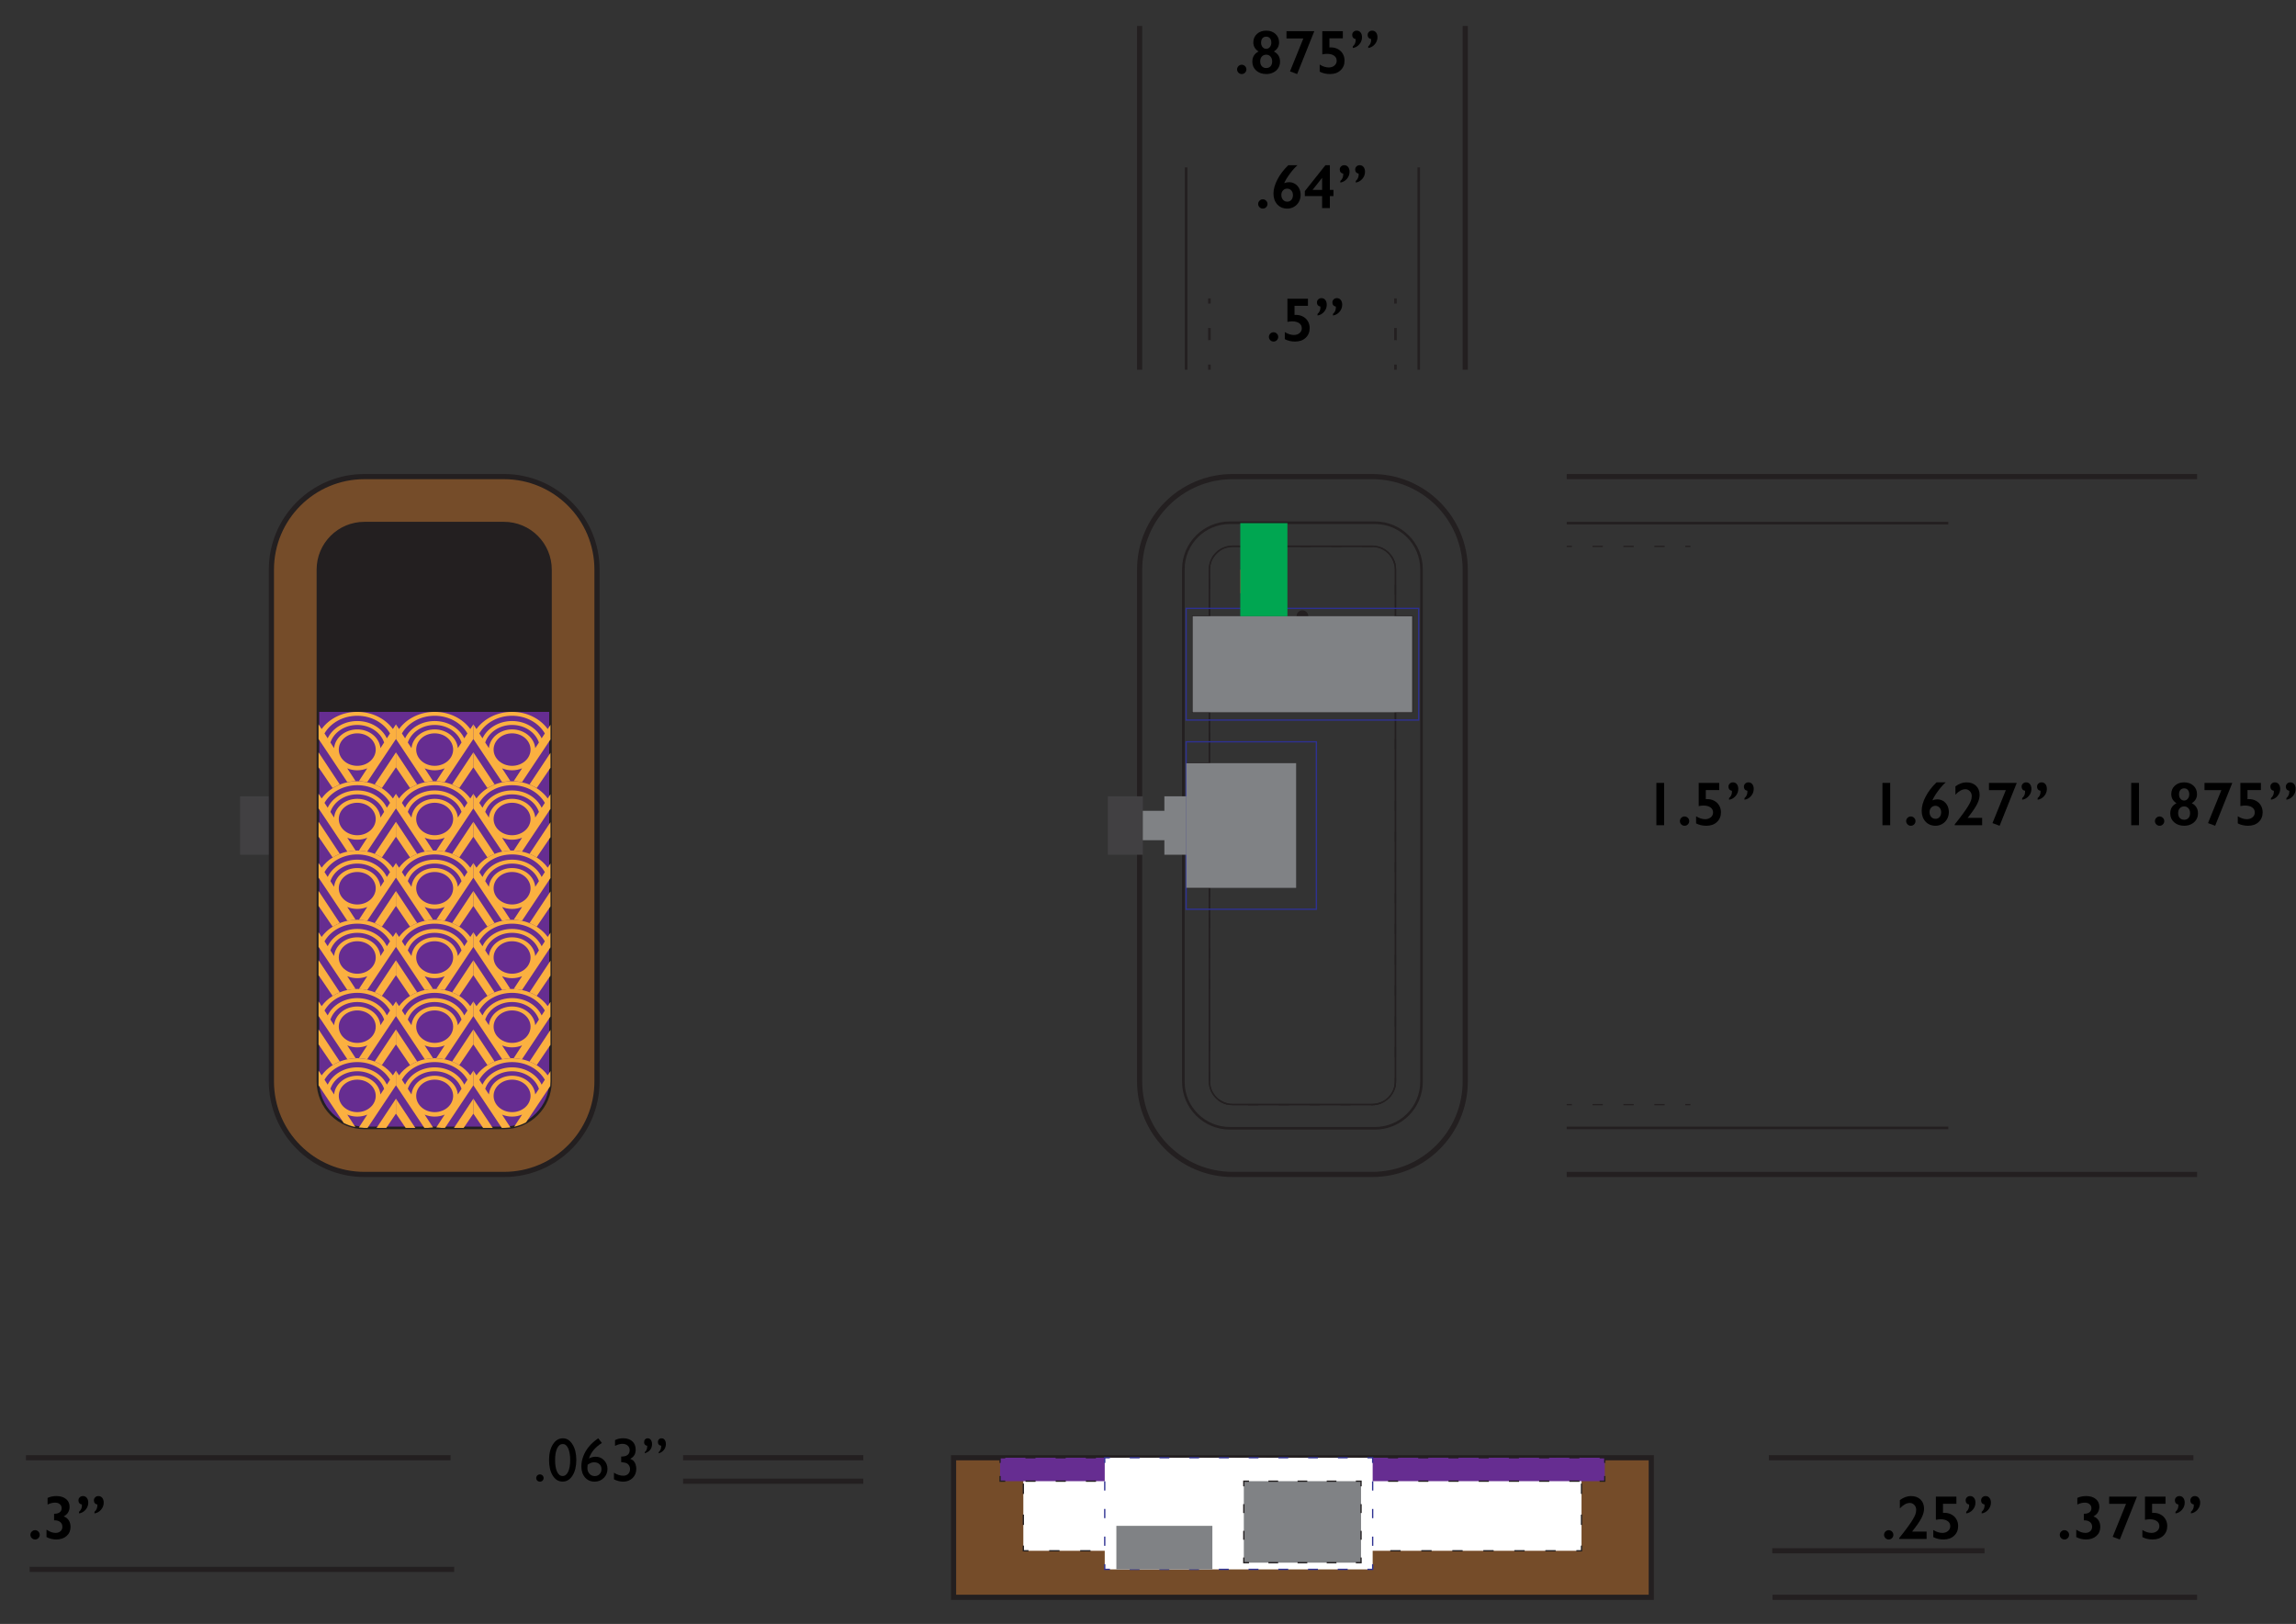<?xml version="1.0" encoding="UTF-8" standalone="no"?><!DOCTYPE svg PUBLIC "-//W3C//DTD SVG 1.1//EN" "http://www.w3.org/Graphics/SVG/1.1/DTD/svg11.dtd"><svg width="100%" height="100%" viewBox="0 0 1851 1309" version="1.1" xmlns="http://www.w3.org/2000/svg" xmlns:xlink="http://www.w3.org/1999/xlink" xml:space="preserve" xmlns:serif="http://www.serif.com/" style="fill-rule:evenodd;clip-rule:evenodd;stroke-miterlimit:10;"><rect x="0" y="0" width="1851" height="1309" fill="#333333" stroke="none"/><g id="Top-cut" serif:id="Top cut"><path d="M1106.26,946.66l-112.525,-0c-41.412,-0 -74.987,-33.575 -74.987,-74.988l-0,-412.525c-0,-41.412 33.575,-74.987 74.987,-74.987l112.525,-0c41.413,-0 74.988,33.575 74.988,74.987l-0,412.525c-0,41.413 -33.575,74.988 -74.988,74.988Z" style="fill:none;fill-rule:nonzero;stroke:#231f20;stroke-width:4.17px;"/><path d="M1108.5,909.461l-117,-0c-20.713,-0 -37.5,-16.788 -37.5,-37.5l-0,-413.1c-0,-20.713 16.787,-37.5 37.5,-37.5l117,-0c20.712,-0 37.5,16.787 37.5,37.5l-0,413.1c-0,20.712 -16.788,37.5 -37.5,37.5Z" style="fill:none;fill-rule:nonzero;stroke:#231f20;stroke-width:2.08px;"/></g><g id="pcb-clear-zone" serif:id="pcb clear zone"><path d="M1106.25,440.41l-112.5,-0c-10.354,-0 -18.75,8.396 -18.75,18.75l-0,412.5c-0,10.354 8.396,18.75 18.75,18.75l112.5,-0c10.354,-0 18.75,-8.396 18.75,-18.75l-0,-412.5c-0,-10.354 -8.396,-18.75 -18.75,-18.75Z" style="fill:none;fill-rule:nonzero;stroke:#231f20;stroke-width:1.04px;stroke-dasharray:8.28,16.56;"/><path d="M1106.25,890.227l-112.5,-0c-10.354,-0 -18.75,-8.396 -18.75,-18.75l-0,-412.5c-0,-10.354 8.396,-18.75 18.75,-18.75l112.5,-0c10.354,-0 18.75,8.396 18.75,18.75l-0,412.5c-0,10.354 -8.396,18.75 -18.75,18.75Z" style="fill:none;fill-rule:nonzero;stroke:#231f20;stroke-width:1.04px;"/></g><g id="old"><path d="M974.994,615.159l-18.583,0l-0,100.5l18.583,0m-0,-100.5l-0,-41.066l-13.5,-0l-0,-77.4l13.5,-0l-0,-37.534c-0,-10.354 8.396,-18.75 18.75,-18.75l112.5,0c10.358,0 18.75,8.396 18.75,18.75l-0,37.534l13.5,-0l-0,77.4l-13.5,-0l-0,297.566c-0,10.354 -8.392,18.75 -18.75,18.75l-112.5,0c-10.354,0 -18.75,-8.396 -18.75,-18.75l-0,-156" style="fill:none;fill-rule:nonzero;stroke:#231f20;stroke-width:1.04px;"/></g><g id="Side"><rect x="768.746" y="1175.01" width="562.5" height="112.5" style="fill:#754c29;stroke:#231f20;stroke-width:4.17px;"/><rect x="824.996" y="1175.01" width="450" height="74.996" style="fill:#fff;"/><path d="M1270.83,1175.01l4.167,0l-0,4.167" style="fill:none;fill-rule:nonzero;stroke:#231f20;stroke-width:1.04px;"/><path d="M1275,1195.84l-0,41.662" style="fill:none;fill-rule:nonzero;stroke:#231f20;stroke-width:1.04px;stroke-dasharray:8.33,16.67;"/><path d="M1275,1245.84l-0,4.167l-4.167,0" style="fill:none;fill-rule:nonzero;stroke:#231f20;stroke-width:1.04px;"/><path d="M1254.16,1250.01l-416.667,0" style="fill:none;fill-rule:nonzero;stroke:#231f20;stroke-width:1.04px;stroke-dasharray:8.33,16.67;"/><path d="M829.163,1250.01l-4.167,0l-0,-4.167" style="fill:none;fill-rule:nonzero;stroke:#231f20;stroke-width:1.04px;"/><path d="M824.996,1229.17l-0,-41.663" style="fill:none;fill-rule:nonzero;stroke:#231f20;stroke-width:1.04px;stroke-dasharray:8.33,16.67;"/><path d="M824.996,1179.18l-0,-4.167l4.167,0" style="fill:none;fill-rule:nonzero;stroke:#231f20;stroke-width:1.04px;"/><path d="M845.829,1175.01l416.667,0" style="fill:none;fill-rule:nonzero;stroke:#231f20;stroke-width:1.04px;stroke-dasharray:8.33,16.67;"/><rect x="806.246" y="1175" width="487.5" height="18.9" style="fill:#662d91;"/><path d="M1289.58,1175l4.167,0l-0,4.167" style="fill:none;fill-rule:nonzero;stroke:#231f20;stroke-width:1.04px;"/><path d="M1293.75,1189.74l-0,4.167l-4.167,-0" style="fill:none;fill-rule:nonzero;stroke:#231f20;stroke-width:1.04px;"/><path d="M1273.34,1193.9l-454.8,-0" style="fill:none;fill-rule:nonzero;stroke:#231f20;stroke-width:1.04px;stroke-dasharray:8.12,16.24;"/><path d="M810.413,1193.9l-4.167,-0l-0,-4.167" style="fill:none;fill-rule:nonzero;stroke:#231f20;stroke-width:1.04px;"/><path d="M806.246,1179.17l-0,-4.167l4.167,0" style="fill:none;fill-rule:nonzero;stroke:#231f20;stroke-width:1.04px;"/><path d="M826.656,1175l454.8,0" style="fill:none;fill-rule:nonzero;stroke:#231f20;stroke-width:1.04px;stroke-dasharray:8.12,16.24;"/><rect x="890.621" y="1175" width="216" height="90.004" style="fill:#fff;"/><path d="M1102.45,1175l4.167,0l0,4.167" style="fill:none;fill-rule:nonzero;stroke:#2e3192;stroke-width:1.04px;"/><path d="M1106.62,1194.02l0,59.391" style="fill:none;fill-rule:nonzero;stroke:#2e3192;stroke-width:1.04px;stroke-dasharray:7.43,14.85;"/><path d="M1106.62,1260.84l0,4.166l-4.167,0" style="fill:none;fill-rule:nonzero;stroke:#2e3192;stroke-width:1.04px;"/><path d="M1086.48,1265l-183.704,0" style="fill:none;fill-rule:nonzero;stroke:#2e3192;stroke-width:1.04px;stroke-dasharray:7.99,15.98;"/><path d="M894.788,1265l-4.167,0l-0,-4.166" style="fill:none;fill-rule:nonzero;stroke:#2e3192;stroke-width:1.04px;"/><path d="M890.621,1245.99l-0,-59.396" style="fill:none;fill-rule:nonzero;stroke:#2e3192;stroke-width:1.04px;stroke-dasharray:7.43,14.85;"/><path d="M890.621,1179.17l-0,-4.167l4.167,0" style="fill:none;fill-rule:nonzero;stroke:#2e3192;stroke-width:1.04px;"/><path d="M910.763,1175l183.704,0" style="fill:none;fill-rule:nonzero;stroke:#2e3192;stroke-width:1.04px;stroke-dasharray:7.99,15.98;"/></g><g id="button-depth" serif:id="button depth"><rect x="956.246" y="490.393" width="187.5" height="90" style="fill:none;stroke:#2e3192;stroke-width:1.04px;"/><rect x="956.246" y="597.91" width="105" height="135" style="fill:none;stroke:#2e3192;stroke-width:1.04px;"/></g><g id="dot"><path d="M1054.72,496.694c0,2.609 -2.117,4.725 -4.725,4.725c-2.608,0 -4.725,-2.116 -4.725,-4.725c0,-2.608 2.117,-4.725 4.725,-4.725c2.608,0 4.725,2.117 4.725,4.725" style="fill:#231f20;fill-rule:nonzero;"/></g><g id="Fancy"><rect x="193.546" y="641.86" width="28.2" height="47.1" style="fill:#414042;"/><path d="M406.307,946.66l-112.529,-0c-41.413,-0 -74.984,-33.575 -74.984,-74.988l0,-412.525c0,-41.412 33.571,-74.987 74.984,-74.987l112.529,-0c41.412,-0 74.987,33.575 74.987,74.987l0,412.525c0,41.413 -33.575,74.988 -74.987,74.988Z" style="fill:#754c29;fill-rule:nonzero;stroke:#231f20;stroke-width:4.17px;"/><path d="M406.293,909.16l-112.5,-0c-20.713,-0 -37.5,-16.788 -37.5,-37.5l-0,-412.5c-0,-20.713 16.787,-37.5 37.5,-37.5l112.5,-0c20.712,-0 37.5,16.787 37.5,37.5l-0,412.5c-0,20.712 -16.788,37.5 -37.5,37.5Z" style="fill:#662d91;fill-rule:nonzero;stroke:#231f20;stroke-width:2.08px;"/><path d="M273.942,688.249l-1.208,-1.821l-6.588,-9.954l-6.312,-9.533l-3.017,-4.559l0,12.063l11.367,16.725c1.508,-0.95 3.133,-1.767 4.808,-2.492c0.321,-0.142 0.625,-0.3 0.95,-0.429" style="fill:#fbb040;fill-rule:nonzero;"/><path d="M319.22,662.38l-3.021,4.563l-6.308,9.529l-6.588,9.954l-1.208,1.821c0.325,0.133 0.629,0.291 0.95,0.429c1.679,0.729 3.3,1.542 4.804,2.496l11.371,-16.729l0,-12.063Z" style="fill:#fbb040;fill-rule:nonzero;"/><path d="M273.126,660.153c0,-7.23 6.667,-13.088 14.892,-13.088c8.225,0 14.892,5.858 14.892,13.088c-0,7.229 -6.667,13.087 -14.892,13.087c-8.225,0 -14.892,-5.858 -14.892,-13.087m-3.787,-1.167l-2.971,-4.546c2.792,-8.183 11.429,-14.15 21.65,-14.15c10.221,0 18.858,5.967 21.65,14.15l-2.971,4.546c-0.8,-8.45 -8.854,-15.088 -18.679,-15.088c-9.821,0 -17.879,6.638 -18.679,15.088m-7.733,-11.846c4.891,-8.45 14.883,-14.242 26.412,-14.242c11.529,0 21.521,5.792 26.413,14.242l-2.567,3.933c-3.9,-8.191 -13.108,-13.945 -23.846,-13.945c-10.737,-0 -19.942,5.754 -23.846,13.945l-2.566,-3.933Zm25.108,38.458l-0.454,-0.695l-1.671,-2.555l-1.888,-2.891l-2.745,-4.209c2.441,1.025 5.175,1.6 8.062,1.6c2.888,0 5.621,-0.575 8.063,-1.6l-2.746,4.209l-1.888,2.891l-1.666,2.555l-0.455,0.695c0.43,0.013 0.842,0.071 1.267,0.1c1.421,0.092 2.813,0.259 4.179,0.505c0.409,0.075 0.834,0.116 1.242,0.208l1.979,-2.971l2.458,-3.692l3.942,-5.912l5.229,-7.842l4.234,-6.354l3.366,-5.046l2,-2.996l0,-11.791l-2.475,3.791c-3.012,-4.145 -7.154,-7.591 -12.041,-10.012c-0.034,-0.017 -0.063,-0.033 -0.096,-0.05c-4.909,-2.413 -10.567,-3.788 -16.592,-3.788c-6.025,0 -11.679,1.375 -16.587,3.788c-0.038,0.017 -0.071,0.037 -0.105,0.054c-4.883,2.421 -9.025,5.863 -12.033,10.008l-2.479,-3.791l-0,11.791l2,2.996l3.367,5.046l4.237,6.354l5.225,7.842l3.942,5.912l2.458,3.692l1.979,2.971c0.409,-0.092 0.829,-0.133 1.246,-0.208c1.363,-0.246 2.754,-0.413 4.175,-0.505c0.425,-0.029 0.842,-0.087 1.271,-0.1" style="fill:#fbb040;fill-rule:nonzero;"/><path d="M335.138,686.426l-6.592,-9.954l-6.308,-9.529l-3.017,-4.563l0,12.063l11.367,16.729c1.508,-0.954 3.129,-1.767 4.808,-2.496c0.321,-0.138 0.625,-0.296 0.95,-0.429l-1.208,-1.821Z" style="fill:#fbb040;fill-rule:nonzero;"/><path d="M381.624,674.443l0,-12.062l-3.021,4.562l-6.308,9.529l-6.587,9.954l-1.209,1.821c0.325,0.134 0.629,0.292 0.946,0.429c1.683,0.73 3.3,1.542 4.808,2.496l11.371,-16.729Z" style="fill:#fbb040;fill-rule:nonzero;"/><path d="M376.835,647.142l-2.567,3.933c-3.904,-8.192 -13.108,-13.946 -23.845,-13.946c-10.738,0 -19.946,5.754 -23.85,13.946l-2.563,-3.933c4.892,-8.454 14.883,-14.242 26.413,-14.242c11.529,0 21.52,5.788 26.412,14.242m-7.733,11.846c-0.8,-8.45 -8.859,-15.092 -18.679,-15.092c-9.825,-0 -17.88,6.642 -18.68,15.092l-2.97,-4.55c2.791,-8.184 11.429,-14.15 21.65,-14.15c10.22,-0 18.858,5.966 21.645,14.15l-2.966,4.55Zm-18.679,14.25c-8.225,-0 -14.896,-5.859 -14.896,-13.084c-0,-7.229 6.671,-13.091 14.896,-13.091c8.225,-0 14.891,5.862 14.891,13.091c0,7.225 -6.666,13.084 -14.891,13.084m-28.73,-29.642l-2.475,-3.788l0,11.788l1.996,2.996l3.367,5.05l4.237,6.354l5.225,7.842l3.946,5.912l2.459,3.688l1.979,2.97c0.408,-0.087 0.829,-0.133 1.241,-0.204c1.367,-0.246 2.759,-0.412 4.175,-0.508c0.43,-0.025 0.842,-0.083 1.271,-0.096l-0.454,-0.696l-1.667,-2.554l-1.887,-2.896l-2.746,-4.204c2.442,1.025 5.175,1.596 8.063,1.596c2.887,-0 5.62,-0.571 8.062,-1.596l-2.746,4.204l-1.887,2.896l-1.671,2.554l-0.454,0.696c0.429,0.013 0.846,0.071 1.271,0.096c1.42,0.096 2.812,0.262 4.175,0.508c0.412,0.071 0.837,0.117 1.245,0.204l1.98,-2.97l6.4,-9.6l5.225,-7.842l4.237,-6.354l3.367,-5.05l1.996,-2.996l-0,-11.788l-2.475,3.788c-3.009,-4.142 -7.15,-7.588 -12.038,-10.008c-0.033,-0.017 -0.062,-0.034 -0.096,-0.05c-4.912,-2.413 -10.571,-3.788 -16.591,-3.788c-6.025,0 -11.684,1.375 -16.592,3.788c-0.033,0.016 -0.067,0.033 -0.1,0.05c-4.888,2.42 -9.029,5.866 -12.038,10.008" style="fill:#fbb040;fill-rule:nonzero;"/><path d="M397.54,686.426l-6.587,-9.954l-6.313,-9.529l-3.017,-4.563l0,12.063l11.367,16.729c1.513,-0.954 3.133,-1.767 4.813,-2.496c0.316,-0.138 0.62,-0.296 0.945,-0.429l-1.208,-1.821Z" style="fill:#fbb040;fill-rule:nonzero;"/><path d="M434.698,676.473l-6.591,9.955l-1.204,1.82c0.325,0.13 0.629,0.292 0.945,0.43c1.68,0.729 3.3,1.541 4.809,2.491l11.133,-16.375l0,-12.058l-2.783,4.204l-6.309,9.533Z" style="fill:#fbb040;fill-rule:nonzero;"/><path d="M436.672,651.075c-3.904,-8.192 -13.109,-13.946 -23.846,-13.946c-10.738,-0 -19.946,5.754 -23.846,13.946l-2.571,-3.934c4.896,-8.454 14.884,-14.241 26.417,-14.241c11.529,-0 21.521,5.787 26.412,14.241l-2.566,3.934Zm-5.167,7.912c-0.8,-8.45 -8.858,-15.091 -18.679,-15.091c-9.825,-0 -17.879,6.641 -18.683,15.091l-2.967,-4.546c2.792,-8.187 11.425,-14.15 21.65,-14.15c10.221,0 18.858,5.963 21.65,14.15l-2.971,4.546Zm-18.679,14.25c-8.225,0 -14.892,-5.854 -14.892,-13.083c0,-7.229 6.667,-13.088 14.892,-13.088c8.225,0 14.892,5.859 14.892,13.088c-0,7.229 -6.667,13.083 -14.892,13.083m16.687,-39.65c-0.033,-0.016 -0.062,-0.033 -0.095,-0.05c-4.909,-2.412 -10.567,-3.787 -16.592,-3.787c-6.025,-0 -11.679,1.375 -16.592,3.787l-0.1,0.054c-4.887,2.417 -9.029,5.863 -12.037,10.009l-2.471,-3.792l-0,11.788l1.996,2.995l3.366,5.05l4.234,6.355l5.225,7.841l3.946,5.913l2.458,3.691l1.979,2.967c0.408,-0.087 0.829,-0.133 1.242,-0.204c1.366,-0.246 2.758,-0.413 4.179,-0.504c0.425,-0.029 0.837,-0.088 1.267,-0.1l-0.455,-0.696l-1.666,-2.554l-1.892,-2.892l-2.742,-4.208c2.442,1.025 5.175,1.6 8.063,1.6c2.887,-0 5.621,-0.575 8.062,-1.6l-2.745,4.208l-1.888,2.892l-1.671,2.554l-0.454,0.696c0.429,0.012 0.846,0.071 1.271,0.1c1.421,0.091 2.808,0.258 4.175,0.504c0.412,0.071 0.837,0.117 1.242,0.204l1.983,-2.967l2.458,-3.691l3.942,-5.913l5.225,-7.841l4.237,-6.355l3.367,-5.05l1.758,-2.641l0,-11.779l-2.237,3.429c-3.008,-4.146 -7.15,-7.592 -12.038,-10.013" style="fill:#fbb040;fill-rule:nonzero;"/><path d="M272.994,632.723c0.321,-0.137 0.621,-0.3 0.95,-0.429l-1.208,-1.825l-6.592,-9.95l-6.308,-9.533l-3.021,-4.558l-0,12.062l11.371,16.729c0.983,-0.625 2.075,-1.112 3.141,-1.629c0.034,-0.017 0.067,-0.037 0.104,-0.054c0.53,-0.258 1.017,-0.575 1.563,-0.813" style="fill:#fbb040;fill-rule:nonzero;"/><path d="M307.851,635.218l11.371,-16.73l0,-12.062l-3.021,4.562l-6.308,9.53l-6.592,9.954l-1.204,1.821c0.321,0.133 0.629,0.291 0.946,0.429c0.55,0.237 1.033,0.558 1.567,0.816c0.033,0.013 0.062,0.03 0.096,0.046c1.066,0.521 2.158,1.013 3.145,1.634" style="fill:#fbb040;fill-rule:nonzero;"/><path d="M311.865,595.122c-3.904,-8.192 -13.108,-13.946 -23.846,-13.946c-10.737,-0 -19.946,5.754 -23.846,13.946l-2.57,-3.934c4.895,-8.454 14.883,-14.245 26.416,-14.245c11.529,-0 21.521,5.791 26.413,14.245l-2.567,3.934Zm-5.167,7.912c-0.8,-8.45 -8.858,-15.091 -18.679,-15.091c-9.825,-0 -17.879,6.641 -18.683,15.091l-2.967,-4.546c2.792,-8.187 11.425,-14.15 21.65,-14.15c10.221,0 18.859,5.963 21.65,14.15l-2.971,4.546Zm-18.679,14.254c-8.225,0 -14.891,-5.862 -14.891,-13.091c-0,-7.229 6.666,-13.088 14.891,-13.088c8.225,0 14.892,5.859 14.892,13.088c-0,7.229 -6.667,13.091 -14.892,13.091m28.725,-29.641c-6.046,-8.329 -16.654,-13.854 -28.725,-13.854c-12.075,-0 -22.683,5.525 -28.729,13.854l-2.475,-3.792l0,11.788l2,2.995l3.367,5.05l4.233,6.355l5.225,7.837l3.942,5.917l2.462,3.687l1.979,2.971c0.409,-0.087 0.83,-0.133 1.242,-0.208c1.367,-0.242 2.758,-0.409 4.179,-0.504c0.421,-0.025 0.838,-0.084 1.267,-0.096l-0.454,-0.696l-1.667,-2.558l-1.892,-2.888l-2.745,-4.208c2.445,1.025 5.179,1.6 8.066,1.6c2.888,-0 5.617,-0.575 8.063,-1.6l-2.746,4.208l-1.888,2.888l-1.67,2.558l-0.455,0.696c0.43,0.012 0.846,0.071 1.271,0.096c1.421,0.095 2.809,0.262 4.175,0.504c0.413,0.075 0.838,0.121 1.242,0.208l1.983,-2.971l2.459,-3.687l3.941,-5.917l5.225,-7.837l4.238,-6.355l3.366,-5.05l1.996,-2.995l0,-11.788l-2.475,3.792Z" style="fill:#fbb040;fill-rule:nonzero;"/><path d="M330.589,635.218c0.983,-0.621 2.075,-1.113 3.142,-1.63c0.033,-0.016 0.066,-0.033 0.1,-0.05c0.533,-0.258 1.02,-0.579 1.566,-0.816c0.321,-0.138 0.625,-0.296 0.946,-0.429l-1.204,-1.821l-6.592,-9.954l-6.308,-9.53l-3.021,-4.562l0,12.062l11.371,16.73Z" style="fill:#fbb040;fill-rule:nonzero;"/><path d="M370.256,635.218l11.37,-16.73l0,-12.062l-3.02,4.562l-6.313,9.53l-6.587,9.954l-1.209,1.821c0.325,0.133 0.629,0.291 0.95,0.429c0.546,0.237 1.034,0.558 1.567,0.816c0.033,0.017 0.062,0.03 0.096,0.046c1.066,0.521 2.158,1.013 3.146,1.634" style="fill:#fbb040;fill-rule:nonzero;"/><path d="M374.268,595.122c-3.905,-8.192 -13.109,-13.946 -23.846,-13.946c-10.738,-0 -19.946,5.754 -23.846,13.946l-2.567,-3.934c4.892,-8.454 14.884,-14.245 26.413,-14.245c11.529,-0 21.521,5.791 26.412,14.245l-2.566,3.934Zm-5.167,7.912c-0.8,-8.45 -8.858,-15.091 -18.679,-15.091c-9.825,-0 -17.879,6.641 -18.679,15.091l-2.971,-4.546c2.791,-8.187 11.429,-14.15 21.65,-14.15c10.221,0 18.858,5.963 21.65,14.15l-2.971,4.546Zm-18.679,14.254c-8.225,0 -14.892,-5.862 -14.892,-13.091c0,-7.229 6.667,-13.088 14.892,-13.088c8.225,0 14.891,5.859 14.891,13.088c0,7.229 -6.666,13.091 -14.891,13.091m28.725,-29.641c-6.046,-8.329 -16.65,-13.854 -28.725,-13.854c-12.075,-0 -22.684,5.525 -28.729,13.854l-2.471,-3.792l-0,11.788l1.996,2.995l3.366,5.05l4.234,6.355l5.229,7.837l3.941,5.917l2.459,3.687l1.979,2.971c0.408,-0.087 0.833,-0.133 1.242,-0.208c1.366,-0.242 2.758,-0.409 4.179,-0.504c0.425,-0.025 0.837,-0.084 1.266,-0.096l-0.454,-0.696l-1.666,-2.558l-1.888,-2.888l-2.746,-4.208c2.442,1.025 5.175,1.6 8.063,1.6c2.887,-0 5.621,-0.575 8.062,-1.6l-2.746,4.208l-1.887,2.888l-1.671,2.558l-0.454,0.696c0.429,0.012 0.846,0.071 1.271,0.096c1.421,0.095 2.812,0.262 4.175,0.504c0.416,0.075 0.837,0.121 1.246,0.208l1.979,-2.971l2.458,-3.687l3.946,-5.917l5.221,-7.837l4.237,-6.355l3.367,-5.05l2,-2.995l-0,-11.788l-2.479,3.792Z" style="fill:#fbb040;fill-rule:nonzero;"/><path d="M392.991,635.218c0.987,-0.621 2.075,-1.113 3.142,-1.63l0.104,-0.054c0.533,-0.254 1.016,-0.575 1.566,-0.812c0.317,-0.138 0.621,-0.296 0.946,-0.429l-1.208,-1.821l-6.588,-9.954l-6.312,-9.53l-3.017,-4.562l0,12.062l11.367,16.73Z" style="fill:#fbb040;fill-rule:nonzero;"/><path d="M434.698,620.518l-6.591,9.955l-1.204,1.82c0.325,0.13 0.629,0.292 0.945,0.43c0.55,0.237 1.034,0.558 1.567,0.816c0.033,0.013 0.067,0.029 0.096,0.046c1.071,0.521 2.158,1.008 3.146,1.633l11.133,-16.383l0,-12.054l-2.783,4.204l-6.309,9.533Z" style="fill:#fbb040;fill-rule:nonzero;"/><path d="M436.672,595.122c-3.904,-8.192 -13.109,-13.946 -23.846,-13.946c-10.738,-0 -19.946,5.754 -23.846,13.946l-2.571,-3.934c4.896,-8.454 14.884,-14.245 26.417,-14.245c11.529,-0 21.521,5.791 26.412,14.245l-2.566,3.934Zm-5.167,7.912c-0.8,-8.45 -8.858,-15.091 -18.679,-15.091c-9.825,-0 -17.879,6.641 -18.683,15.091l-2.967,-4.546c2.792,-8.187 11.425,-14.15 21.65,-14.15c10.221,0 18.858,5.963 21.65,14.15l-2.971,4.546Zm-18.679,14.254c-8.225,0 -14.892,-5.862 -14.892,-13.091c0,-7.229 6.667,-13.088 14.892,-13.088c8.225,0 14.892,5.859 14.892,13.088c-0,7.229 -6.667,13.091 -14.892,13.091m-0,-43.495c-12.075,-0 -22.683,5.525 -28.729,13.854l-2.471,-3.792l-0,11.788l1.996,2.995l3.366,5.05l4.234,6.355l5.225,7.837l3.946,5.917l2.458,3.687l1.979,2.971c0.408,-0.087 0.829,-0.133 1.242,-0.208c1.366,-0.242 2.758,-0.409 4.179,-0.504c0.425,-0.025 0.837,-0.084 1.267,-0.096l-0.455,-0.696l-1.666,-2.558l-1.892,-2.888l-2.742,-4.208c2.442,1.025 5.175,1.6 8.063,1.6c2.887,-0 5.621,-0.575 8.062,-1.6l-2.745,4.208l-1.888,2.888l-1.671,2.558l-0.454,0.696c0.429,0.012 0.846,0.071 1.271,0.096c1.421,0.095 2.808,0.262 4.175,0.504c0.412,0.075 0.837,0.121 1.242,0.208l1.983,-2.971l2.458,-3.687l3.942,-5.917l5.225,-7.837l4.237,-6.355l3.367,-5.05l1.758,-2.641l0,-11.784l-2.237,3.434c-6.046,-8.329 -16.65,-13.854 -28.725,-13.854" style="fill:#fbb040;fill-rule:nonzero;"/><path d="M273.942,744.051l-1.208,-1.82l-6.588,-9.955l-6.312,-9.533l-3.017,-4.558l0,12.062l11.371,16.729c0.938,-0.587 1.921,-1.137 2.929,-1.641c0.425,-0.221 0.875,-0.4 1.317,-0.6c0.5,-0.229 0.987,-0.475 1.508,-0.684" style="fill:#fbb040;fill-rule:nonzero;"/><path d="M319.22,730.249l0,-12.066l-3.021,4.558l-6.308,9.533l-6.588,9.954l-1.208,1.825c0.517,0.205 1.008,0.455 1.513,0.684c0.437,0.196 0.883,0.379 1.312,0.591c1.008,0.509 1.988,1.059 2.929,1.65l11.371,-16.729Z" style="fill:#fbb040;fill-rule:nonzero;"/><path d="M273.126,715.955c0,-7.225 6.667,-13.087 14.892,-13.087c8.225,-0 14.892,5.862 14.892,13.087c-0,7.229 -6.667,13.092 -14.892,13.092c-8.225,-0 -14.892,-5.863 -14.892,-13.092m-3.787,-1.162l-2.971,-4.55c2.792,-8.184 11.429,-14.15 21.65,-14.15c10.221,-0 18.858,5.966 21.65,14.15l-2.971,4.55c-0.8,-8.455 -8.854,-15.092 -18.679,-15.092c-9.821,-0 -17.879,6.637 -18.679,15.092m-7.733,-11.846c4.891,-8.454 14.883,-14.246 26.412,-14.246c11.529,-0 21.521,5.792 26.413,14.246l-2.567,3.929c-3.9,-8.192 -13.108,-13.942 -23.846,-13.942c-10.737,0 -19.942,5.75 -23.846,13.942l-2.566,-3.929Zm25.108,38.454l-0.454,-0.692l-1.671,-2.558l-1.888,-2.892l-2.745,-4.204c2.441,1.021 5.175,1.596 8.062,1.596c2.888,-0 5.621,-0.575 8.063,-1.596l-2.746,4.204l-1.888,2.892l-1.666,2.558l-0.455,0.692c0.717,0.025 1.421,0.104 2.125,0.162c0.413,0.038 0.83,0.05 1.234,0.1c1.129,0.134 2.237,0.317 3.329,0.55l1.979,-2.97l2.458,-3.692l3.942,-5.913l5.229,-7.841l7.6,-11.4l2,-2.996l0,-11.792l-2.475,3.792c-2.341,-3.221 -5.371,-6.004 -8.896,-8.229c-1.508,-0.954 -3.129,-1.767 -4.808,-2.496c-2.592,-1.121 -5.358,-1.958 -8.271,-2.475c-1.366,-0.242 -2.758,-0.408 -4.179,-0.504c-0.854,-0.054 -1.7,-0.146 -2.575,-0.146c-0.871,-0 -1.717,0.092 -2.575,0.146c-1.421,0.096 -2.812,0.262 -4.175,0.504c-2.912,0.517 -5.683,1.354 -8.275,2.475c-1.679,0.729 -3.3,1.542 -4.808,2.496c-3.521,2.225 -6.554,5.008 -8.892,8.229l-2.479,-3.792l-0,11.792l2,2.996l3.367,5.05l4.237,6.35l5.225,7.841l3.942,5.913l2.458,3.692l1.979,2.97c1.092,-0.233 2.2,-0.416 3.329,-0.55c0.405,-0.05 0.825,-0.062 1.234,-0.1c0.708,-0.058 1.408,-0.137 2.129,-0.162" style="fill:#fbb040;fill-rule:nonzero;"/><path d="M335.138,742.228l-6.592,-9.954l-6.308,-9.533l-3.017,-4.558l0,12.066l11.371,16.729c0.938,-0.591 1.921,-1.141 2.925,-1.645c0.429,-0.221 0.879,-0.4 1.317,-0.596c0.504,-0.229 0.996,-0.479 1.512,-0.688l-1.208,-1.821Z" style="fill:#fbb040;fill-rule:nonzero;"/><path d="M370.253,746.977l11.371,-16.729l0,-12.062l-3.021,4.558l-6.308,9.533l-6.587,9.95l-1.209,1.825c0.517,0.209 1.009,0.454 1.509,0.684c0.441,0.2 0.887,0.383 1.316,0.591c1.009,0.513 1.988,1.059 2.929,1.65" style="fill:#fbb040;fill-rule:nonzero;"/><path d="M374.268,706.877c-3.905,-8.192 -13.109,-13.946 -23.846,-13.946c-10.738,-0 -19.946,5.754 -23.846,13.946l-2.567,-3.929c4.892,-8.459 14.884,-14.246 26.413,-14.246c11.529,-0 21.521,5.787 26.412,14.246l-2.566,3.929Zm-5.167,7.912c-0.8,-8.45 -8.858,-15.091 -18.679,-15.091c-9.825,-0 -17.879,6.641 -18.679,15.091l-2.971,-4.546c2.791,-8.183 11.429,-14.15 21.65,-14.15c10.221,0 18.858,5.967 21.65,14.15l-2.971,4.546Zm-18.679,14.254c-8.225,0 -14.892,-5.858 -14.892,-13.087c0,-7.229 6.667,-13.088 14.892,-13.088c8.225,0 14.891,5.859 14.891,13.088c0,7.229 -6.666,13.087 -14.891,13.087m19.833,-37.875c-1.508,-0.95 -3.129,-1.762 -4.808,-2.491c-2.592,-1.125 -5.363,-1.959 -8.275,-2.475c-1.363,-0.246 -2.754,-0.413 -4.175,-0.504c-0.859,-0.059 -1.704,-0.146 -2.575,-0.146c-0.875,-0 -1.721,0.087 -2.575,0.146c-1.421,0.091 -2.813,0.258 -4.179,0.504c-2.909,0.516 -5.68,1.35 -8.271,2.475c-1.679,0.729 -3.3,1.541 -4.809,2.491c-3.525,2.23 -6.558,5.013 -8.895,8.234l-2.471,-3.792l-0,11.792l1.996,2.996l7.6,11.4l5.229,7.841l3.941,5.913l2.459,3.691l1.979,2.967c1.092,-0.229 2.2,-0.412 3.329,-0.546c0.404,-0.05 0.821,-0.062 1.233,-0.1c0.709,-0.058 1.409,-0.137 2.125,-0.162l-0.454,-0.692l-1.666,-2.558l-1.888,-2.892l-2.746,-4.204c2.442,1.021 5.175,1.596 8.063,1.596c2.887,-0 5.621,-0.575 8.062,-1.596l-2.746,4.204l-1.887,2.892l-1.671,2.558l-0.454,0.692c0.721,0.025 1.421,0.104 2.129,0.162c0.408,0.038 0.829,0.05 1.233,0.1c1.13,0.134 2.238,0.317 3.33,0.546l1.979,-2.967l2.458,-3.691l3.946,-5.913l5.221,-7.841l4.237,-6.35l3.367,-5.05l2,-2.996l-0,-11.792l-2.479,3.792c-2.338,-3.221 -5.371,-6.004 -8.892,-8.234" style="fill:#fbb040;fill-rule:nonzero;"/><path d="M397.54,742.228l-6.587,-9.954l-6.313,-9.533l-3.017,-4.558l0,12.066l11.371,16.729c0.938,-0.591 1.921,-1.141 2.929,-1.645c0.425,-0.221 0.875,-0.4 1.317,-0.596c0.5,-0.229 0.992,-0.479 1.508,-0.688l-1.208,-1.821Z" style="fill:#fbb040;fill-rule:nonzero;"/><path d="M434.698,732.276l-6.591,9.954l-1.204,1.821c0.516,0.208 1.008,0.458 1.512,0.683c0.438,0.2 0.883,0.384 1.313,0.596c1.008,0.508 1.987,1.058 2.929,1.646l11.133,-16.379l0,-12.059l-2.783,4.205l-6.309,9.533Z" style="fill:#fbb040;fill-rule:nonzero;"/><path d="M436.672,706.877c-3.904,-8.192 -13.109,-13.946 -23.846,-13.946c-10.738,-0 -19.946,5.754 -23.846,13.946l-2.571,-3.929c4.896,-8.459 14.884,-14.246 26.417,-14.246c11.529,-0 21.521,5.787 26.412,14.246l-2.566,3.929Zm-5.167,7.912c-0.8,-8.45 -8.858,-15.091 -18.679,-15.091c-9.825,-0 -17.879,6.641 -18.683,15.091l-2.967,-4.546c2.792,-8.183 11.425,-14.15 21.65,-14.15c10.221,0 18.858,5.967 21.65,14.15l-2.971,4.546Zm-18.679,14.254c-8.225,0 -14.892,-5.858 -14.892,-13.087c0,-7.229 6.667,-13.088 14.892,-13.088c8.225,0 14.892,5.859 14.892,13.088c-0,7.229 -6.667,13.087 -14.892,13.087m19.833,-37.875c-1.508,-0.95 -3.129,-1.762 -4.808,-2.491c-2.592,-1.125 -5.363,-1.959 -8.275,-2.475c-1.367,-0.246 -2.754,-0.413 -4.175,-0.504c-0.858,-0.059 -1.704,-0.146 -2.575,-0.146c-0.875,-0 -1.721,0.087 -2.575,0.146c-1.421,0.091 -2.813,0.258 -4.179,0.504c-2.909,0.516 -5.679,1.35 -8.271,2.475c-1.679,0.729 -3.3,1.541 -4.808,2.491c-3.525,2.23 -6.559,5.013 -8.896,8.234l-2.471,-3.792l-0,11.792l1.996,2.996l7.6,11.4l5.225,7.841l3.946,5.913l2.458,3.691l1.979,2.967c1.092,-0.229 2.2,-0.412 3.329,-0.546c0.404,-0.05 0.821,-0.062 1.234,-0.1c0.708,-0.058 1.408,-0.137 2.125,-0.162l-0.455,-0.692l-1.666,-2.558l-1.892,-2.892l-2.742,-4.204c2.442,1.021 5.175,1.596 8.063,1.596c2.887,-0 5.621,-0.575 8.062,-1.596l-2.745,4.204l-1.888,2.892l-1.671,2.558l-0.454,0.692c0.721,0.025 1.421,0.104 2.129,0.162c0.409,0.038 0.825,0.05 1.234,0.1c1.125,0.134 2.237,0.317 3.325,0.546l1.983,-2.967l2.458,-3.691l3.942,-5.913l5.225,-7.841l4.237,-6.35l3.367,-5.05l1.758,-2.646l0,-11.779l-2.237,3.429c-2.338,-3.221 -5.371,-6.004 -8.892,-8.234" style="fill:#fbb040;fill-rule:nonzero;"/><path d="M272.733,798.047l-6.587,-9.954l-6.313,-9.529l-3.016,-4.563l-0,12.067l11.35,16.704c1.796,-1.137 3.737,-2.091 5.771,-2.904l-1.205,-1.821Z" style="fill:#fbb040;fill-rule:nonzero;"/><path d="M319.22,774.003l-3.021,4.563l-6.308,9.529l-6.588,9.954l-1.204,1.817c2.034,0.812 3.975,1.771 5.771,2.904l11.35,-16.7l0,-12.067Z" style="fill:#fbb040;fill-rule:nonzero;"/><path d="M273.126,771.773c0,-7.225 6.667,-13.087 14.892,-13.087c8.225,-0 14.892,5.862 14.892,13.087c-0,7.23 -6.667,13.092 -14.892,13.092c-8.225,0 -14.892,-5.862 -14.892,-13.092m-3.787,-1.162l-2.971,-4.546c2.792,-8.187 11.429,-14.154 21.65,-14.154c10.221,-0 18.858,5.967 21.65,14.154l-2.971,4.546c-0.8,-8.45 -8.854,-15.088 -18.679,-15.088c-9.821,0 -17.879,6.638 -18.679,15.088m-7.733,-11.846c4.891,-8.45 14.883,-14.246 26.412,-14.246c11.529,0 21.521,5.796 26.413,14.246l-2.567,3.933c-3.9,-8.191 -13.108,-13.945 -23.846,-13.945c-10.737,-0 -19.942,5.754 -23.846,13.945l-2.566,-3.933Zm24.654,37.763l-1.671,-2.559l-1.888,-2.891l-2.745,-4.205c2.441,1.025 5.175,1.6 8.062,1.6c2.888,0 5.621,-0.575 8.063,-1.6l-2.746,4.205l-1.888,2.891l-1.666,2.559l-0.45,0.683c2.295,0.079 4.541,0.342 6.7,0.796l1.962,-2.946l2.458,-3.688l3.942,-5.916l5.229,-7.838l4.234,-6.354l3.366,-5.05l2,-2.996l0,-11.787l-2.475,3.787c-2.966,-4.079 -7.037,-7.475 -11.829,-9.891c-0.425,-0.209 -0.875,-0.392 -1.312,-0.592c-3.359,-1.525 -7.025,-2.604 -10.921,-3.075c-0.404,-0.046 -0.821,-0.058 -1.234,-0.096c-1.133,-0.096 -2.266,-0.196 -3.433,-0.196c-1.162,0 -2.3,0.1 -3.433,0.196c-0.409,0.038 -0.829,0.05 -1.234,0.096c-3.895,0.471 -7.558,1.55 -10.92,3.075c-0.438,0.2 -0.888,0.379 -1.313,0.596c-4.792,2.412 -8.862,5.808 -11.825,9.887l-2.479,-3.787l-0,11.787l2,2.996l3.367,5.05l4.237,6.354l5.225,7.838l3.942,5.916l2.458,3.688l1.963,2.946c2.162,-0.454 4.404,-0.717 6.7,-0.796l-0.446,-0.683Z" style="fill:#fbb040;fill-rule:nonzero;"/><path d="M328.548,788.094l-6.308,-9.529l-3.021,-4.562l-0,12.066l11.35,16.7c1.796,-1.133 3.737,-2.087 5.771,-2.904l-1.2,-1.817l-6.592,-9.954Z" style="fill:#fbb040;fill-rule:nonzero;"/><path d="M381.624,786.068l0,-12.067l-3.021,4.563l-6.308,9.529l-6.587,9.954l-1.205,1.821c2.03,0.813 3.975,1.767 5.767,2.904l11.354,-16.704Z" style="fill:#fbb040;fill-rule:nonzero;"/><path d="M374.268,762.7c-3.905,-8.192 -13.109,-13.95 -23.846,-13.95c-10.738,-0 -19.946,5.758 -23.846,13.95l-2.567,-3.934c4.892,-8.454 14.884,-14.245 26.413,-14.245c11.529,-0 21.521,5.791 26.412,14.245l-2.566,3.934Zm-5.167,7.908c-0.8,-8.446 -8.858,-15.087 -18.679,-15.087c-9.825,-0 -17.879,6.641 -18.679,15.087l-2.971,-4.542c2.791,-8.187 11.429,-14.154 21.65,-14.154c10.221,0 18.858,5.967 21.65,14.154l-2.971,4.542Zm-18.679,14.254c-8.225,0 -14.892,-5.858 -14.892,-13.087c0,-7.229 6.667,-13.088 14.892,-13.088c8.225,0 14.891,5.859 14.891,13.088c0,7.229 -6.666,13.087 -14.891,13.087m16.9,-39.533c-0.425,-0.213 -0.871,-0.396 -1.313,-0.596c-3.358,-1.525 -7.025,-2.604 -10.921,-3.071c-0.404,-0.05 -0.825,-0.058 -1.233,-0.096c-1.133,-0.1 -2.271,-0.195 -3.433,-0.195c-1.163,-0 -2.3,0.095 -3.434,0.195c-0.412,0.038 -0.829,0.046 -1.233,0.096c-3.896,0.467 -7.562,1.546 -10.921,3.071c-0.437,0.2 -0.887,0.379 -1.316,0.6c-4.788,2.413 -8.859,5.808 -11.825,9.888l-2.471,-3.788l-0,11.788l1.996,2.995l3.366,5.05l4.234,6.355l5.229,7.837l3.941,5.917l2.459,3.687l1.962,2.946c2.163,-0.458 4.404,-0.717 6.7,-0.796l-0.45,-0.683l-1.666,-2.558l-1.888,-2.892l-2.746,-4.204c2.442,1.025 5.175,1.6 8.063,1.6c2.887,-0 5.621,-0.575 8.062,-1.6l-2.746,4.204l-1.887,2.892l-1.671,2.558l-0.446,0.683c2.3,0.079 4.538,0.338 6.7,0.796l1.963,-2.946l2.458,-3.687l3.946,-5.917l5.221,-7.837l4.237,-6.355l3.367,-5.05l2,-2.995l-0,-11.788l-2.479,3.788c-2.963,-4.08 -7.034,-7.475 -11.825,-9.892" style="fill:#fbb040;fill-rule:nonzero;"/><path d="M390.953,788.094l-6.313,-9.529l-3.017,-4.562l0,12.066l11.35,16.7c1.796,-1.133 3.738,-2.087 5.771,-2.904l-1.204,-1.817l-6.587,-9.954Z" style="fill:#fbb040;fill-rule:nonzero;"/><path d="M434.698,788.094l-6.591,9.954l-1.2,1.817c2.033,0.817 3.975,1.771 5.771,2.904l11.112,-16.354l0,-12.058l-2.783,4.208l-6.309,9.529Z" style="fill:#fbb040;fill-rule:nonzero;"/><path d="M436.672,762.7c-3.904,-8.192 -13.109,-13.95 -23.846,-13.95c-10.738,-0 -19.946,5.758 -23.846,13.95l-2.571,-3.934c4.896,-8.454 14.884,-14.245 26.417,-14.245c11.529,-0 21.521,5.791 26.412,14.245l-2.566,3.934Zm-5.167,7.908c-0.8,-8.446 -8.858,-15.087 -18.679,-15.087c-9.825,-0 -17.879,6.641 -18.683,15.087l-2.967,-4.542c2.792,-8.187 11.425,-14.154 21.65,-14.154c10.221,0 18.858,5.967 21.65,14.154l-2.971,4.542Zm-18.679,14.254c-8.225,0 -14.892,-5.858 -14.892,-13.087c0,-7.229 6.667,-13.088 14.892,-13.088c8.225,0 14.892,5.859 14.892,13.088c-0,7.229 -6.667,13.087 -14.892,13.087m16.9,-39.533c-0.429,-0.213 -0.875,-0.396 -1.313,-0.596c-3.362,-1.525 -7.025,-2.604 -10.92,-3.071c-0.409,-0.05 -0.825,-0.058 -1.234,-0.096c-1.133,-0.1 -2.271,-0.195 -3.433,-0.195c-1.163,-0 -2.3,0.095 -3.433,0.195c-0.413,0.038 -0.83,0.046 -1.234,0.096c-3.896,0.467 -7.562,1.546 -10.921,3.071c-0.437,0.2 -0.887,0.379 -1.316,0.6c-4.792,2.413 -8.859,5.808 -11.825,9.888l-2.471,-3.788l-0,11.788l1.996,2.995l3.366,5.05l4.234,6.355l5.225,7.837l3.946,5.917l2.458,3.687l1.962,2.946c2.163,-0.458 4.4,-0.717 6.7,-0.796l-0.45,-0.683l-1.666,-2.558l-1.892,-2.892l-2.742,-4.204c2.442,1.025 5.175,1.6 8.063,1.6c2.887,-0 5.621,-0.575 8.062,-1.6l-2.745,4.204l-1.888,2.892l-1.671,2.558l-0.446,0.683c2.296,0.079 4.538,0.338 6.696,0.796l1.967,-2.946l2.458,-3.687l3.942,-5.917l5.225,-7.837l4.237,-6.355l3.367,-5.05l1.758,-2.641l0,-11.784l-2.237,3.43c-2.963,-4.08 -7.033,-7.475 -11.825,-9.892" style="fill:#fbb040;fill-rule:nonzero;"/><path d="M273.942,855.64l-1.208,-1.821l-6.588,-9.954l-6.312,-9.533l-3.017,-4.559l0,12.063l11.367,16.729c1.512,-0.954 3.133,-1.771 4.812,-2.496c0.321,-0.141 0.621,-0.3 0.946,-0.429" style="fill:#fbb040;fill-rule:nonzero;"/><path d="M319.22,829.773l-3.021,4.559l-6.308,9.533l-6.588,9.954l-1.208,1.821c0.325,0.129 0.625,0.288 0.942,0.429c1.683,0.725 3.304,1.542 4.812,2.496l11.371,-16.729l0,-12.063Z" style="fill:#fbb040;fill-rule:nonzero;"/><path d="M273.126,827.543c0,-7.225 6.667,-13.087 14.892,-13.087c8.225,-0 14.892,5.862 14.892,13.087c-0,7.23 -6.667,13.092 -14.892,13.092c-8.225,0 -14.892,-5.862 -14.892,-13.092m-3.787,-1.162l-2.971,-4.55c2.792,-8.183 11.429,-14.15 21.65,-14.15c10.221,-0 18.858,5.967 21.65,14.15l-2.971,4.55c-0.8,-8.454 -8.854,-15.092 -18.679,-15.092c-9.821,0 -17.879,6.638 -18.679,15.092m-7.733,-11.846c4.891,-8.454 14.883,-14.246 26.412,-14.246c11.529,0 21.521,5.792 26.413,14.246l-2.567,3.929c-3.9,-8.191 -13.108,-13.941 -23.846,-13.941c-10.737,-0 -19.942,5.75 -23.846,13.941l-2.566,-3.929Zm25.108,38.454l-0.454,-0.696l-1.671,-2.554l-1.888,-2.891l-2.745,-4.209c2.441,1.025 5.175,1.6 8.062,1.6c2.888,0 5.621,-0.575 8.063,-1.6l-2.746,4.209l-1.888,2.891l-1.666,2.554l-0.455,0.696c0.43,0.017 0.846,0.071 1.275,0.1c1.417,0.092 2.805,0.259 4.171,0.504c0.409,0.075 0.834,0.121 1.242,0.209l1.979,-2.971l2.458,-3.692l3.942,-5.912l5.229,-7.842l7.6,-11.4l2,-2.996l0,-11.791l-2.475,3.791c-2.337,-3.212 -5.362,-5.996 -8.879,-8.216c-1.792,-1.138 -3.737,-2.092 -5.767,-2.909c-1.941,-0.775 -3.962,-1.408 -6.07,-1.858c-2.159,-0.454 -4.405,-0.717 -6.7,-0.792c-0.442,-0.012 -0.867,-0.075 -1.313,-0.075c-0.446,0 -0.871,0.063 -1.312,0.075c-2.296,0.075 -4.538,0.338 -6.7,0.792c-2.109,0.45 -4.13,1.083 -6.067,1.858c-2.033,0.817 -3.975,1.771 -5.771,2.909c-3.517,2.22 -6.542,5.004 -8.875,8.216l-2.479,-3.791l-0,11.791l2,2.996l3.367,5.05l4.237,6.35l5.225,7.842l3.942,5.912l2.458,3.692l1.979,2.971c0.409,-0.088 0.829,-0.134 1.246,-0.209c1.363,-0.245 2.75,-0.412 4.171,-0.504c0.425,-0.029 0.842,-0.083 1.275,-0.1" style="fill:#fbb040;fill-rule:nonzero;"/><path d="M335.138,853.817l-6.592,-9.954l-6.308,-9.533l-3.017,-4.559l0,12.063l11.367,16.733c1.513,-0.958 3.133,-1.771 4.813,-2.5c0.32,-0.137 0.62,-0.296 0.945,-0.429l-1.208,-1.821Z" style="fill:#fbb040;fill-rule:nonzero;"/><path d="M381.624,829.773l-3.021,4.559l-6.308,9.533l-6.587,9.954l-1.209,1.821c0.321,0.129 0.625,0.288 0.942,0.429c1.683,0.725 3.304,1.542 4.812,2.496l11.371,-16.729l0,-12.063Z" style="fill:#fbb040;fill-rule:nonzero;"/><path d="M374.268,818.466c-3.905,-8.192 -13.109,-13.946 -23.846,-13.946c-10.738,-0 -19.946,5.754 -23.846,13.946l-2.567,-3.93c4.892,-8.458 14.884,-14.245 26.413,-14.245c11.529,-0 21.521,5.787 26.412,14.245l-2.566,3.93Zm-5.167,7.912c-0.8,-8.45 -8.858,-15.092 -18.679,-15.092c-9.825,0 -17.879,6.642 -18.679,15.092l-2.971,-4.546c2.791,-8.183 11.429,-14.15 21.65,-14.15c10.221,0 18.858,5.967 21.65,14.15l-2.971,4.546Zm-18.679,14.254c-8.225,0 -14.892,-5.858 -14.892,-13.087c0,-7.229 6.667,-13.088 14.892,-13.088c8.225,0 14.891,5.859 14.891,13.088c0,7.229 -6.666,13.087 -14.891,13.087m19.85,-37.862c-1.796,-1.134 -3.738,-2.092 -5.771,-2.904c-1.938,-0.775 -3.954,-1.413 -6.067,-1.859c-2.162,-0.458 -4.4,-0.716 -6.7,-0.796c-0.441,-0.012 -0.866,-0.07 -1.312,-0.07c-0.446,-0 -0.871,0.058 -1.313,0.07c-2.296,0.08 -4.537,0.338 -6.7,0.796c-2.108,0.446 -4.129,1.084 -6.071,1.859c-2.029,0.812 -3.975,1.77 -5.766,2.904c-3.517,2.225 -6.542,5.008 -8.879,8.221l-2.471,-3.792l-0,11.792l1.996,2.995l7.6,11.4l5.229,7.842l3.941,5.913l2.459,3.691l1.979,2.967c0.408,-0.083 0.833,-0.133 1.242,-0.204c1.366,-0.246 2.754,-0.413 4.17,-0.504c0.43,-0.03 0.846,-0.084 1.275,-0.1l-0.454,-0.696l-1.666,-2.554l-1.888,-2.892l-2.746,-4.208c2.442,1.025 5.175,1.6 8.063,1.6c2.887,-0 5.621,-0.575 8.062,-1.6l-2.746,4.208l-1.887,2.892l-1.671,2.554l-0.454,0.696c0.433,0.016 0.85,0.07 1.275,0.1c1.421,0.091 2.808,0.258 4.171,0.504c0.416,0.071 0.837,0.121 1.246,0.204l1.979,-2.967l2.458,-3.691l3.946,-5.913l5.221,-7.842l4.237,-6.35l3.367,-5.05l2,-2.995l-0,-11.792l-2.479,3.792c-2.334,-3.213 -5.359,-5.996 -8.875,-8.221" style="fill:#fbb040;fill-rule:nonzero;"/><path d="M397.54,853.817l-6.587,-9.954l-6.313,-9.533l-3.017,-4.559l0,12.063l11.367,16.733c1.513,-0.958 3.133,-1.771 4.813,-2.5c0.32,-0.137 0.62,-0.296 0.945,-0.429l-1.208,-1.821Z" style="fill:#fbb040;fill-rule:nonzero;"/><path d="M434.698,843.864l-6.591,9.954l-1.204,1.821c0.325,0.129 0.625,0.292 0.941,0.429c1.684,0.73 3.304,1.542 4.813,2.496l11.133,-16.379l0,-12.058l-2.783,4.204l-6.309,9.533Z" style="fill:#fbb040;fill-rule:nonzero;"/><path d="M436.672,818.466c-3.904,-8.192 -13.109,-13.946 -23.846,-13.946c-10.738,-0 -19.946,5.754 -23.846,13.946l-2.571,-3.93c4.896,-8.458 14.884,-14.245 26.417,-14.245c11.529,-0 21.521,5.787 26.412,14.245l-2.566,3.93Zm-5.167,7.912c-0.8,-8.45 -8.858,-15.092 -18.679,-15.092c-9.825,0 -17.879,6.642 -18.683,15.092l-2.967,-4.546c2.792,-8.183 11.425,-14.15 21.65,-14.15c10.221,0 18.858,5.967 21.65,14.15l-2.971,4.546Zm-18.679,14.254c-8.225,0 -14.892,-5.858 -14.892,-13.087c0,-7.229 6.667,-13.088 14.892,-13.088c8.225,0 14.892,5.859 14.892,13.088c-0,7.229 -6.667,13.087 -14.892,13.087m19.85,-37.862c-1.796,-1.134 -3.738,-2.092 -5.771,-2.904c-1.937,-0.775 -3.958,-1.413 -6.071,-1.859c-2.158,-0.458 -4.4,-0.716 -6.696,-0.796c-0.441,-0.012 -0.87,-0.07 -1.312,-0.07c-0.446,-0 -0.875,0.058 -1.313,0.07c-2.3,0.08 -4.537,0.338 -6.7,0.796c-2.112,0.446 -4.129,1.084 -6.07,1.859c-2.03,0.812 -3.975,1.77 -5.767,2.904c-3.517,2.225 -6.546,5.008 -8.879,8.221l-2.471,-3.792l-0,11.792l1.996,2.995l7.6,11.4l5.225,7.842l3.946,5.913l2.458,3.691l1.979,2.967c0.408,-0.083 0.829,-0.133 1.242,-0.204c1.362,-0.246 2.754,-0.413 4.171,-0.504c0.425,-0.03 0.845,-0.084 1.275,-0.1l-0.455,-0.696l-1.666,-2.554l-1.892,-2.892l-2.742,-4.208c2.442,1.025 5.175,1.6 8.063,1.6c2.887,-0 5.621,-0.575 8.062,-1.6l-2.745,4.208l-1.888,2.892l-1.671,2.554l-0.454,0.696c0.433,0.016 0.85,0.07 1.275,0.1c1.421,0.091 2.808,0.258 4.171,0.504c0.412,0.071 0.837,0.121 1.242,0.204l1.983,-2.967l2.458,-3.691l3.942,-5.913l5.225,-7.842l4.237,-6.35l3.367,-5.05l1.758,-2.645l0,-11.78l-2.237,3.43c-2.333,-3.213 -5.358,-5.996 -8.875,-8.221" style="fill:#fbb040;fill-rule:nonzero;"/><path d="M319.22,885.576l-3.021,4.562l-6.308,9.529l-6.283,9.492l7.783,-0l7.829,-11.517l0,-12.066Z" style="fill:#fbb040;fill-rule:nonzero;"/><path d="M288.019,896.436c-8.225,-0 -14.892,-5.858 -14.892,-13.092c0,-7.225 6.667,-13.083 14.892,-13.083c8.225,-0 14.892,5.858 14.892,13.083c-0,7.234 -6.667,13.092 -14.892,13.092m-18.679,-14.254l-2.971,-4.55c2.792,-8.184 11.425,-14.146 21.65,-14.146c10.221,-0 18.858,5.962 21.65,14.146l-2.971,4.55c-0.8,-8.45 -8.858,-15.088 -18.679,-15.088c-9.821,0 -17.879,6.638 -18.679,15.088m-7.734,-11.846c4.892,-8.45 14.88,-14.246 26.413,-14.246c11.529,0 21.521,5.796 26.412,14.246l-2.566,3.933c-3.9,-8.191 -13.109,-13.946 -23.846,-13.946c-10.738,0 -19.946,5.755 -23.846,13.946l-2.567,-3.933Zm36.388,36.296l6.4,-9.6l5.229,-7.842l4.233,-6.354l3.367,-5.05l1.996,-2.992l-0,-11.791l-2.471,3.791c-2.342,-3.221 -5.375,-6.008 -8.896,-8.229c-1.512,-0.954 -3.133,-1.771 -4.816,-2.496c-2.588,-1.125 -5.355,-1.958 -8.263,-2.475c-1.367,-0.246 -2.754,-0.412 -4.171,-0.504c-0.858,-0.058 -1.708,-0.146 -2.583,-0.146c-0.875,0 -1.725,0.088 -2.583,0.146c-1.417,0.092 -2.805,0.258 -4.171,0.504c-2.909,0.517 -5.675,1.35 -8.267,2.475c-1.679,0.725 -3.3,1.542 -4.812,2.496c-3.521,2.221 -6.555,5.008 -8.896,8.229l-2.475,-3.791l-0,11.791l2,2.992l3.366,5.05l4.234,6.354l5.225,7.842l3.946,5.912l1.5,2.254c2.937,1.463 6.079,2.584 9.391,3.238l-0.216,-0.333l-1.671,-2.559l-1.888,-2.896l-2.75,-4.204c2.446,1.025 5.179,1.596 8.067,1.596c2.887,0 5.621,-0.571 8.062,-1.596l-2.745,4.204l-1.888,2.896l-1.671,2.559l-0.454,0.691c0.717,0.025 1.417,0.1 2.125,0.163c0.413,0.037 0.829,0.05 1.238,0.096c0.15,0.016 0.291,0.054 0.445,0.075c0.221,0.004 0.438,0.033 0.659,0.033l2.516,-0l1.688,-2.529Z" style="fill:#fbb040;fill-rule:nonzero;"/><path d="M322.239,890.137l-3.021,-4.562l0,12.066l7.83,11.517l7.783,0l-6.283,-9.492l-6.309,-9.529Z" style="fill:#fbb040;fill-rule:nonzero;"/><path d="M381.624,885.576l-3.021,4.562l-6.308,9.529l-6.287,9.492l7.787,-0l7.829,-11.517l0,-12.066Z" style="fill:#fbb040;fill-rule:nonzero;"/><path d="M350.421,896.436c-8.225,-0 -14.891,-5.858 -14.891,-13.092c-0,-7.225 6.666,-13.083 14.891,-13.083c8.225,-0 14.892,5.858 14.892,13.083c0,7.234 -6.667,13.092 -14.892,13.092m-18.679,-14.254l-2.971,-4.55c2.792,-8.184 11.43,-14.146 21.65,-14.146c10.225,-0 18.859,5.962 21.65,14.146l-2.97,4.55c-0.8,-8.45 -8.859,-15.088 -18.68,-15.088c-9.82,0 -17.879,6.638 -18.679,15.088m-7.733,-11.846c4.892,-8.45 14.883,-14.246 26.412,-14.246c11.534,0 21.521,5.796 26.413,14.246l-2.567,3.933c-3.9,-8.191 -13.108,-13.946 -23.846,-13.946c-10.737,0 -19.945,5.755 -23.845,13.946l-2.567,-3.933Zm38.846,32.608l3.946,-5.912l5.225,-7.842l4.233,-6.354l3.367,-5.05l2,-2.992l-0,-11.791l-2.475,3.791c-2.342,-3.221 -5.375,-6.008 -8.896,-8.229c-1.509,-0.954 -3.134,-1.771 -4.813,-2.496c-2.591,-1.125 -5.358,-1.958 -8.266,-2.475c-1.367,-0.246 -2.755,-0.412 -4.171,-0.504c-0.859,-0.058 -1.709,-0.146 -2.584,-0.146c-0.875,0 -1.725,0.088 -2.583,0.146c-1.417,0.092 -2.804,0.258 -4.171,0.504c-2.908,0.517 -5.675,1.35 -8.262,2.475c-1.684,0.725 -3.304,1.542 -4.817,2.496c-3.521,2.221 -6.554,5.008 -8.896,8.229l-2.471,-3.791l0,11.791l1.996,2.992l3.367,5.05l4.233,6.354l5.229,7.842l6.4,9.6l1.688,2.529l2.975,-0c0.217,-0.029 0.429,-0.083 0.646,-0.108c0.408,-0.046 0.825,-0.059 1.237,-0.096c0.709,-0.063 1.409,-0.138 2.125,-0.163l-0.454,-0.691l-1.671,-2.559l-1.887,-2.896l-2.746,-4.204c2.442,1.025 5.175,1.596 8.062,1.596c2.888,0 5.621,-0.571 8.067,-1.596l-2.75,4.204l-1.887,2.896l-1.671,2.559l-0.454,0.691c0.72,0.025 1.42,0.1 2.125,0.163c0.412,0.037 0.829,0.05 1.241,0.096c0.217,0.025 0.425,0.079 0.642,0.108l2.979,-0l1.683,-2.529l2.459,-3.688Z" style="fill:#fbb040;fill-rule:nonzero;"/><path d="M384.641,890.137l-3.016,-4.562l-0,12.066l7.829,11.517l7.783,0l-6.283,-9.492l-6.313,-9.529Z" style="fill:#fbb040;fill-rule:nonzero;"/><path d="M436.672,874.268c-3.904,-8.192 -13.109,-13.946 -23.846,-13.946c-10.738,0 -19.946,5.754 -23.846,13.946l-2.571,-3.929c4.896,-8.454 14.884,-14.246 26.417,-14.246c11.529,0 21.521,5.792 26.412,14.246l-2.566,3.929Zm-5.167,7.913c-0.8,-8.45 -8.858,-15.088 -18.679,-15.088c-9.825,0 -17.879,6.638 -18.683,15.088l-2.967,-4.546c2.792,-8.184 11.425,-14.15 21.65,-14.15c10.221,-0 18.858,5.966 21.65,14.15l-2.971,4.546Zm-18.679,14.254c-8.225,-0 -14.892,-5.859 -14.892,-13.088c0,-7.229 6.667,-13.087 14.892,-13.087c8.225,-0 14.892,5.858 14.892,13.087c-0,7.229 -6.667,13.088 -14.892,13.088m19.833,-37.871c-1.512,-0.954 -3.133,-1.767 -4.812,-2.496c-2.592,-1.125 -5.359,-1.958 -8.271,-2.475c-1.363,-0.246 -2.75,-0.412 -4.171,-0.504c-0.858,-0.058 -1.704,-0.146 -2.579,-0.146c-0.875,0 -1.725,0.088 -2.583,0.146c-1.417,0.092 -2.809,0.258 -4.171,0.504c-2.909,0.517 -5.679,1.35 -8.267,2.475c-1.679,0.729 -3.304,1.542 -4.812,2.496c-3.525,2.225 -6.559,5.012 -8.896,8.229l-2.471,-3.792l-0,11.792l1.996,2.996l7.6,11.4l5.225,7.842l3.946,5.912l2.458,3.692l1.683,2.525l1.754,-0c0.596,-0 1.175,-0.063 1.759,-0.088c0.037,-0.004 0.075,-0.012 0.112,-0.016c0.404,-0.05 0.825,-0.063 1.238,-0.1c0.525,-0.046 1.054,-0.084 1.583,-0.121c0.171,-0.021 0.342,-0.054 0.517,-0.079l-0.434,-0.655l-1.666,-2.558l-1.892,-2.892l-2.742,-4.204c2.442,1.021 5.175,1.596 8.063,1.596c2.887,0 5.621,-0.575 8.062,-1.596l-2.745,4.204l-1.888,2.892l-1.671,2.558l-0.083,0.13c3.4,-0.759 6.633,-1.959 9.617,-3.571l1.141,-1.717l3.942,-5.912l5.225,-7.842l4.237,-6.35l3.367,-5.05l1.571,-2.358c0.125,-1.242 0.187,-2.496 0.187,-3.771l0,-8.296l-2.237,3.429c-2.338,-3.217 -5.371,-6.004 -8.892,-8.229" style="fill:#fbb040;fill-rule:nonzero;"/><path d="M354.767,496.694c-0,2.609 -2.117,4.725 -4.725,4.725c-2.609,0 -4.725,-2.116 -4.725,-4.725c-0,-2.608 2.116,-4.725 4.725,-4.725c2.608,0 4.725,2.117 4.725,4.725" style="fill:#231f20;fill-rule:nonzero;"/></g><g id="Button"><path d="M938.708,641.86l0,11.7l-39,0l0,23.7l39,0l0,11.7l17.7,0l0,-47.1l-17.7,0Z" style="fill:#808285;fill-rule:nonzero;"/><rect x="893.138" y="641.86" width="28.2" height="47.1" style="fill:#414042;"/><rect x="956.408" y="615.16" width="88.5" height="100.5" style="fill:#808285;"/><rect x="1002.75" y="1193.9" width="94.5" height="65.7" style="fill:#808285;"/><path d="M1097.25,1255.43l0,4.167l-4.167,0" style="fill:none;fill-rule:nonzero;stroke:#231f20;stroke-width:1.04px;"/><path d="M1077.41,1259.6l-62.667,0" style="fill:none;fill-rule:nonzero;stroke:#231f20;stroke-width:1.04px;stroke-dasharray:7.83,15.67;"/><path d="M1006.91,1259.6l-4.166,0l-0,-4.167" style="fill:none;fill-rule:nonzero;stroke:#231f20;stroke-width:1.04px;"/><path d="M1002.75,1241.09l-0,-35.854" style="fill:none;fill-rule:nonzero;stroke:#231f20;stroke-width:1.04px;stroke-dasharray:7.17,14.34;"/><path d="M1002.75,1198.07l-0,-4.166l4.166,-0" style="fill:none;fill-rule:nonzero;stroke:#231f20;stroke-width:1.04px;"/><path d="M1022.58,1193.9l62.667,-0" style="fill:none;fill-rule:nonzero;stroke:#231f20;stroke-width:1.04px;stroke-dasharray:7.83,15.67;"/><path d="M1093.08,1193.9l4.167,-0l0,4.166" style="fill:none;fill-rule:nonzero;stroke:#231f20;stroke-width:1.04px;"/><path d="M1097.25,1212.41l0,35.854" style="fill:none;fill-rule:nonzero;stroke:#231f20;stroke-width:1.04px;stroke-dasharray:7.17,14.34;"/></g><g id="Dimensions"><path d="M918.746,298.037l-0,-277.1" style="fill:none;fill-rule:nonzero;stroke:#231f20;stroke-width:4.17px;"/><path d="M1125,298.035l-0,-4.167" style="fill:none;fill-rule:nonzero;stroke:#231f20;stroke-width:2.08px;"/><path d="M1125,274.199l-0,-19.671" style="fill:none;fill-rule:nonzero;stroke:#231f20;stroke-width:2.08px;stroke-dasharray:9.83,19.67;"/><path d="M1125,244.694l-0,-4.166" style="fill:none;fill-rule:nonzero;stroke:#231f20;stroke-width:2.08px;"/><path d="M1143.75,298.037l-0,-163.1" style="fill:none;fill-rule:nonzero;stroke:#231f20;stroke-width:2.08px;"/><path d="M1181.25,298.037l-0,-277.1" style="fill:none;fill-rule:nonzero;stroke:#231f20;stroke-width:4.17px;"/><path d="M956.246,298.037l-0,-163.1" style="fill:none;fill-rule:nonzero;stroke:#231f20;stroke-width:2.08px;"/><path d="M974.996,298.035l-0,-4.167" style="fill:none;fill-rule:nonzero;stroke:#231f20;stroke-width:2.08px;"/><path d="M974.996,274.199l-0,-19.671" style="fill:none;fill-rule:nonzero;stroke:#231f20;stroke-width:2.08px;stroke-dasharray:9.83,19.67;"/><path d="M974.996,244.694l-0,-4.166" style="fill:none;fill-rule:nonzero;stroke:#231f20;stroke-width:2.08px;"/><g><rect x="1718.15" y="631.059" width="6.25" height="34.106" style="fill-rule:nonzero;"/><path d="M1741.04,658.11c0.993,-0 1.867,0.366 2.624,1.099c0.757,0.732 1.135,1.619 1.135,2.661c0,1.009 -0.366,1.884 -1.098,2.624c-0.733,0.741 -1.62,1.111 -2.661,1.111c-1.026,0 -1.909,-0.37 -2.649,-1.111c-0.741,-0.74 -1.111,-1.615 -1.111,-2.624c-0,-1.042 0.374,-1.929 1.123,-2.661c0.749,-0.733 1.628,-1.099 2.637,-1.099Z" style="fill-rule:nonzero;"/><path d="M1760.84,630.62c3.043,-0 5.529,0.887 7.458,2.661c1.929,1.774 2.893,4.069 2.893,6.885c0,3.076 -1.4,5.493 -4.199,7.251c1.758,0.927 3.027,2.075 3.808,3.442c0.782,1.367 1.172,2.97 1.172,4.81c0,1.888 -0.48,3.592 -1.44,5.114c-0.96,1.522 -2.295,2.706 -4.004,3.553c-1.709,0.846 -3.605,1.269 -5.688,1.269c-3.256,0 -5.937,-0.928 -8.045,-2.783c-2.108,-1.856 -3.162,-4.24 -3.162,-7.153c0,-1.937 0.416,-3.577 1.246,-4.92c0.83,-1.343 2.083,-2.454 3.759,-3.332c-2.799,-1.775 -4.199,-4.208 -4.199,-7.3c0,-2.8 0.973,-5.082 2.918,-6.848c1.945,-1.766 4.439,-2.649 7.483,-2.649Zm-4.151,9.643c0,1.465 0.391,2.665 1.172,3.601c0.781,0.936 1.774,1.404 2.979,1.404c1.171,0 2.148,-0.484 2.929,-1.452c0.781,-0.969 1.172,-2.153 1.172,-3.553c0,-1.481 -0.37,-2.653 -1.111,-3.515c-0.74,-0.863 -1.737,-1.294 -2.99,-1.294c-1.27,-0 -2.279,0.423 -3.028,1.269c-0.749,0.847 -1.123,2.027 -1.123,3.54Zm-0.708,15.113c0,1.676 0.44,2.994 1.318,3.955c0.879,0.96 2.059,1.44 3.541,1.44c1.481,0 2.648,-0.484 3.503,-1.453c0.854,-0.968 1.282,-2.25 1.282,-3.845c-0,-1.595 -0.44,-2.905 -1.319,-3.93c-0.879,-1.026 -2.018,-1.539 -3.418,-1.539c-1.464,0 -2.649,0.485 -3.552,1.453c-0.903,0.969 -1.355,2.275 -1.355,3.919Z" style="fill-rule:nonzero;"/><path d="M1799.57,631.059l0,0.195l-13.745,34.351l-5.762,-2.148l10.767,-26.538l-13.599,-0l0,-5.86l22.339,0Z" style="fill-rule:nonzero;"/><path d="M1822.72,631.059l-0,5.762l-10.816,-0l0,7.349l0.635,-0.049l0.513,-0c2.083,-0 3.971,0.451 5.664,1.355c1.693,0.903 3.015,2.168 3.967,3.796c0.952,1.628 1.428,3.459 1.428,5.493c0,3.207 -1.078,5.815 -3.235,7.825c-2.156,2.01 -4.992,3.015 -8.508,3.015c-3.125,0 -5.892,-0.643 -8.301,-1.929l0,-5.713c2.539,1.563 4.973,2.344 7.3,2.344c1.823,0 3.345,-0.508 4.566,-1.526c1.22,-1.017 1.831,-2.307 1.831,-3.869c-0,-1.758 -0.7,-3.129 -2.1,-4.114c-1.4,-0.985 -3.304,-1.477 -5.713,-1.477c-1.139,-0 -2.401,0.146 -3.784,0.439l0,-18.701l16.553,0Z" style="fill-rule:nonzero;"/><path d="M1833.96,630.62c1.302,-0 2.344,0.484 3.125,1.452c0.781,0.969 1.172,2.251 1.172,3.846c0,2.148 -0.72,4.056 -2.161,5.725c-1.44,1.668 -3.202,2.657 -5.285,2.966l-0,-1.294c1.562,-1.318 2.344,-3.035 2.344,-5.151l-0.049,-0.757c-1.839,-0.342 -2.759,-1.457 -2.759,-3.345c-0,-0.96 0.346,-1.774 1.038,-2.441c0.691,-0.668 1.55,-1.001 2.575,-1.001Zm12.451,-0c1.302,-0 2.344,0.484 3.125,1.452c0.782,0.969 1.172,2.251 1.172,3.846c0,2.148 -0.72,4.056 -2.16,5.725c-1.441,1.668 -3.203,2.657 -5.286,2.966l-0,-1.294c1.562,-1.318 2.344,-3.035 2.344,-5.151l-0.049,-0.757c-1.839,-0.342 -2.759,-1.457 -2.759,-3.345c0,-0.96 0.346,-1.774 1.038,-2.441c0.691,-0.668 1.55,-1.001 2.575,-1.001Z" style="fill-rule:nonzero;"/></g><g><rect x="1517.6" y="631.059" width="6.25" height="34.106" style="fill-rule:nonzero;"/><path d="M1540.49,658.11c0.993,-0 1.867,0.366 2.624,1.099c0.757,0.732 1.135,1.619 1.135,2.661c0,1.009 -0.366,1.884 -1.098,2.624c-0.733,0.741 -1.62,1.111 -2.661,1.111c-1.026,0 -1.909,-0.37 -2.649,-1.111c-0.741,-0.74 -1.111,-1.615 -1.111,-2.624c-0,-1.042 0.374,-1.929 1.123,-2.661c0.749,-0.733 1.628,-1.099 2.637,-1.099Z" style="fill-rule:nonzero;"/><path d="M1568.64,630.62c-1.823,1.513 -3.837,3.751 -6.042,6.714c-2.206,2.962 -3.78,5.558 -4.724,7.788c1.269,-0.537 2.571,-0.806 3.906,-0.806c1.758,-0 3.357,0.444 4.797,1.331c1.441,0.887 2.56,2.115 3.357,3.686c0.798,1.571 1.196,3.316 1.196,5.237c0,2.034 -0.472,3.898 -1.416,5.591c-0.944,1.692 -2.246,3.023 -3.906,3.991c-1.66,0.969 -3.467,1.453 -5.42,1.453c-3.32,0 -6.01,-1.119 -8.069,-3.357c-2.059,-2.238 -3.088,-5.147 -3.088,-8.728c-0,-3.564 1.07,-7.381 3.21,-11.45c2.141,-4.069 5.058,-7.886 8.753,-11.45l7.446,-0Zm-13.061,23.95c-0,1.579 0.443,2.881 1.33,3.906c0.887,1.026 2.031,1.538 3.43,1.538c1.368,0 2.474,-0.484 3.321,-1.452c0.846,-0.969 1.269,-2.251 1.269,-3.846c0,-1.497 -0.435,-2.738 -1.306,-3.723c-0.871,-0.984 -1.998,-1.477 -3.381,-1.477c-1.335,0 -2.446,0.484 -3.333,1.453c-0.887,0.968 -1.33,2.169 -1.33,3.601Z" style="fill-rule:nonzero;"/><path d="M1585.33,630.62c3.239,-0 5.815,0.923 7.727,2.771c1.912,1.847 2.869,4.309 2.869,7.385c-0,2.344 -0.712,4.883 -2.137,7.617c-1.424,2.735 -3.926,6.356 -7.507,10.864l11.694,0l0,5.909l-22.094,-0l-0,-0.708c2.571,-3.174 4.781,-6.027 6.628,-8.558c1.847,-2.53 3.276,-4.63 4.285,-6.298c1.009,-1.669 1.725,-3.089 2.148,-4.261c0.423,-1.171 0.635,-2.384 0.635,-3.637c-0,-1.563 -0.501,-2.877 -1.501,-3.943c-1.001,-1.066 -2.218,-1.599 -3.65,-1.599c-2.572,-0 -5.241,1.465 -8.008,4.394l-0,-6.689c2.913,-2.165 5.884,-3.247 8.911,-3.247Z" style="fill-rule:nonzero;"/><path d="M1625.81,631.059l0,0.195l-13.745,34.351l-5.761,-2.148l10.766,-26.538l-13.598,-0l-0,-5.86l22.338,0Z" style="fill-rule:nonzero;"/><path d="M1633.41,630.62c1.302,-0 2.344,0.484 3.125,1.452c0.781,0.969 1.172,2.251 1.172,3.846c0,2.148 -0.72,4.056 -2.161,5.725c-1.44,1.668 -3.202,2.657 -5.285,2.966l-0,-1.294c1.562,-1.318 2.344,-3.035 2.344,-5.151l-0.049,-0.757c-1.839,-0.342 -2.759,-1.457 -2.759,-3.345c-0,-0.96 0.346,-1.774 1.038,-2.441c0.691,-0.668 1.55,-1.001 2.575,-1.001Zm12.451,-0c1.302,-0 2.344,0.484 3.125,1.452c0.782,0.969 1.172,2.251 1.172,3.846c0,2.148 -0.72,4.056 -2.16,5.725c-1.441,1.668 -3.203,2.657 -5.286,2.966l-0,-1.294c1.562,-1.318 2.344,-3.035 2.344,-5.151l-0.049,-0.757c-1.839,-0.342 -2.759,-1.457 -2.759,-3.345c0,-0.96 0.346,-1.774 1.038,-2.441c0.691,-0.668 1.55,-1.001 2.575,-1.001Z" style="fill-rule:nonzero;"/></g><g><rect x="1335.35" y="631.059" width="6.25" height="34.106" style="fill-rule:nonzero;"/><path d="M1358.07,658.11c0.993,-0 1.868,0.366 2.625,1.099c0.757,0.732 1.135,1.619 1.135,2.661c0,1.009 -0.366,1.884 -1.098,2.624c-0.733,0.741 -1.62,1.111 -2.662,1.111c-1.025,0 -1.908,-0.37 -2.648,-1.111c-0.741,-0.74 -1.111,-1.615 -1.111,-2.624c-0,-1.042 0.374,-1.929 1.123,-2.661c0.748,-0.733 1.627,-1.099 2.636,-1.099Z" style="fill-rule:nonzero;"/><path d="M1386.01,631.059l-0,5.762l-10.816,-0l0,7.349l0.635,-0.049l0.513,-0c2.083,-0 3.971,0.451 5.664,1.355c1.693,0.903 3.015,2.168 3.967,3.796c0.952,1.628 1.428,3.459 1.428,5.493c0,3.207 -1.078,5.815 -3.234,7.825c-2.157,2.01 -4.993,3.015 -8.509,3.015c-3.125,0 -5.892,-0.643 -8.301,-1.929l0,-5.713c2.54,1.563 4.973,2.344 7.3,2.344c1.823,0 3.345,-0.508 4.566,-1.526c1.22,-1.017 1.831,-2.307 1.831,-3.869c-0,-1.758 -0.7,-3.129 -2.1,-4.114c-1.4,-0.985 -3.304,-1.477 -5.713,-1.477c-1.139,-0 -2.4,0.146 -3.784,0.439l0,-18.701l16.553,0Z" style="fill-rule:nonzero;"/><path d="M1397.08,630.62c1.302,-0 2.344,0.484 3.125,1.452c0.781,0.969 1.172,2.251 1.172,3.846c-0,2.148 -0.72,4.056 -2.161,5.725c-1.44,1.668 -3.202,2.657 -5.285,2.966l-0,-1.294c1.562,-1.318 2.343,-3.035 2.343,-5.151l-0.048,-0.757c-1.84,-0.342 -2.759,-1.457 -2.759,-3.345c-0,-0.96 0.346,-1.774 1.037,-2.441c0.692,-0.668 1.551,-1.001 2.576,-1.001Zm12.451,-0c1.302,-0 2.344,0.484 3.125,1.452c0.781,0.969 1.172,2.251 1.172,3.846c0,2.148 -0.72,4.056 -2.161,5.725c-1.44,1.668 -3.202,2.657 -5.285,2.966l-0,-1.294c1.562,-1.318 2.344,-3.035 2.344,-5.151l-0.049,-0.757c-1.84,-0.342 -2.759,-1.457 -2.759,-3.345c-0,-0.96 0.346,-1.774 1.037,-2.441c0.692,-0.668 1.551,-1.001 2.576,-1.001Z" style="fill-rule:nonzero;"/></g><g><path d="M1664.32,1233.4c0.993,-0 1.868,0.366 2.625,1.098c0.756,0.733 1.135,1.62 1.135,2.661c-0,1.009 -0.366,1.884 -1.099,2.625c-0.732,0.74 -1.619,1.111 -2.661,1.111c-1.025,-0 -1.908,-0.371 -2.649,-1.111c-0.74,-0.741 -1.111,-1.616 -1.111,-2.625c0,-1.041 0.375,-1.928 1.123,-2.661c0.749,-0.732 1.628,-1.098 2.637,-1.098Z" style="fill-rule:nonzero;"/><path d="M1681.91,1205.91c3.158,0 5.705,0.786 7.642,2.356c1.937,1.571 2.905,3.65 2.905,6.238c0,3.499 -1.587,6.104 -4.761,7.813c1.823,0.651 3.199,1.713 4.126,3.186c0.928,1.473 1.392,3.226 1.392,5.261c-0,3.027 -1.058,5.473 -3.174,7.336c-2.116,1.864 -4.899,2.796 -8.349,2.796c-2.719,-0 -5.331,-0.643 -7.837,-1.929l-0,-6.006c1.383,0.928 2.653,1.599 3.808,2.014c1.156,0.415 2.336,0.623 3.54,0.623c1.595,-0 2.901,-0.452 3.919,-1.355c1.017,-0.904 1.526,-2.079 1.526,-3.528c-0,-1.595 -0.562,-2.869 -1.685,-3.821c-1.123,-0.952 -2.661,-1.428 -4.614,-1.428l-0.391,-0l0,-5.298l0.293,0c1.823,0 3.247,-0.403 4.273,-1.208c1.025,-0.806 1.538,-1.892 1.538,-3.26c-0,-1.351 -0.497,-2.437 -1.49,-3.259c-0.992,-0.822 -2.262,-1.233 -3.808,-1.233c-1.921,0 -3.939,0.513 -6.055,1.538l0,-5.346c2.132,-0.993 4.533,-1.49 7.202,-1.49Z" style="fill-rule:nonzero;"/><path d="M1722.72,1206.35l0,0.195l-13.745,34.351l-5.762,-2.149l10.767,-26.538l-13.599,0l0,-5.859l22.339,-0Z" style="fill-rule:nonzero;"/><path d="M1745.81,1206.35l-0,5.761l-10.816,0l0,7.349l0.635,-0.049l0.513,0c2.083,0 3.971,0.452 5.664,1.355c1.693,0.904 3.015,2.169 3.967,3.797c0.952,1.627 1.428,3.458 1.428,5.493c0,3.206 -1.078,5.814 -3.235,7.824c-2.156,2.011 -4.992,3.016 -8.508,3.016c-3.125,-0 -5.892,-0.643 -8.301,-1.929l0,-5.713c2.539,1.563 4.973,2.344 7.3,2.344c1.823,-0 3.345,-0.509 4.566,-1.526c1.22,-1.017 1.831,-2.307 1.831,-3.87c-0,-1.758 -0.7,-3.129 -2.1,-4.113c-1.4,-0.985 -3.304,-1.478 -5.713,-1.478c-1.139,0 -2.401,0.147 -3.784,0.44l-0,-18.701l16.553,-0Z" style="fill-rule:nonzero;"/><path d="M1756.99,1205.91c1.302,0 2.344,0.484 3.125,1.453c0.781,0.968 1.172,2.25 1.172,3.845c-0,2.149 -0.72,4.057 -2.161,5.725c-1.44,1.669 -3.202,2.657 -5.285,2.967l-0,-1.294c1.562,-1.319 2.343,-3.036 2.343,-5.152l-0.048,-0.757c-1.84,-0.341 -2.759,-1.456 -2.759,-3.344c-0,-0.961 0.346,-1.774 1.037,-2.442c0.692,-0.667 1.551,-1.001 2.576,-1.001Zm12.451,0c1.302,0 2.344,0.484 3.125,1.453c0.782,0.968 1.172,2.25 1.172,3.845c0,2.149 -0.72,4.057 -2.161,5.725c-1.44,1.669 -3.202,2.657 -5.285,2.967l-0,-1.294c1.562,-1.319 2.344,-3.036 2.344,-5.152l-0.049,-0.757c-1.839,-0.341 -2.759,-1.456 -2.759,-3.344c-0,-0.961 0.346,-1.774 1.038,-2.442c0.691,-0.667 1.55,-1.001 2.575,-1.001Z" style="fill-rule:nonzero;"/></g><g><path d="M435.257,1188.45c0.83,-0 1.538,0.285 2.124,0.854c0.586,0.57 0.879,1.27 0.879,2.1c-0,0.814 -0.289,1.497 -0.867,2.051c-0.578,0.553 -1.29,0.83 -2.136,0.83c-0.83,-0 -1.53,-0.277 -2.1,-0.83c-0.569,-0.554 -0.854,-1.237 -0.854,-2.051c-0,-0.83 0.285,-1.53 0.854,-2.1c0.57,-0.569 1.27,-0.854 2.1,-0.854Z" style="fill-rule:nonzero;"/><path d="M453.804,1159.35c3.125,0 5.709,1.64 7.752,4.92c2.043,3.279 3.064,7.442 3.064,12.488c-0,5.175 -1.021,9.383 -3.064,12.622c-2.043,3.239 -4.692,4.858 -7.947,4.858c-3.304,0 -5.957,-1.587 -7.959,-4.761c-2.002,-3.173 -3.003,-7.381 -3.003,-12.622c0,-5.175 1.034,-9.387 3.101,-12.634c2.067,-3.247 4.752,-4.871 8.056,-4.871Zm0.049,4.639l-0.244,0c-1.872,0 -3.357,1.152 -4.455,3.455c-1.099,2.303 -1.648,5.424 -1.648,9.362c-0,4.037 0.537,7.203 1.611,9.498c1.074,2.294 2.555,3.442 4.443,3.442c1.888,-0 3.378,-1.148 4.468,-3.442c1.091,-2.295 1.636,-5.412 1.636,-9.351c-0,-3.955 -0.525,-7.105 -1.575,-9.448c-1.05,-2.344 -2.462,-3.516 -4.236,-3.516Z" style="fill-rule:nonzero;"/><path d="M481.8,1159.69l0.488,-0.342l2.954,3.736c-2.604,1.676 -4.764,3.507 -6.481,5.493c-1.718,1.986 -3.04,4.321 -3.968,7.007c1.807,-0.928 3.605,-1.392 5.396,-1.392c2.685,0 4.948,0.952 6.787,2.857c1.839,1.904 2.759,4.24 2.759,7.006c-0,2.849 -1.001,5.266 -3.003,7.251c-2.002,1.986 -4.436,2.979 -7.3,2.979c-3.206,-0 -5.798,-1.127 -7.776,-3.381c-1.978,-2.255 -2.966,-5.205 -2.966,-8.85c-0,-2.735 0.508,-5.457 1.526,-8.167c1.017,-2.71 2.482,-5.249 4.394,-7.617c1.913,-2.368 4.309,-4.562 7.19,-6.58Zm-8.057,20.947c-0.13,0.765 -0.195,1.62 -0.195,2.564c0,1.921 0.558,3.499 1.672,4.736c1.115,1.237 2.544,1.856 4.285,1.856c1.563,-0 2.853,-0.529 3.87,-1.587c1.017,-1.058 1.526,-2.393 1.526,-4.004c-0,-1.644 -0.542,-2.975 -1.624,-3.992c-1.082,-1.017 -2.51,-1.526 -4.285,-1.526c-0.911,0 -1.737,0.139 -2.478,0.415c-0.74,0.277 -1.664,0.79 -2.771,1.538Z" style="fill-rule:nonzero;"/><path d="M500.787,1174.05l0.293,-0c2.132,-0 3.756,-0.44 4.87,-1.319c1.115,-0.879 1.673,-2.156 1.673,-3.833c-0,-1.513 -0.541,-2.742 -1.624,-3.686c-1.082,-0.944 -2.502,-1.416 -4.26,-1.416c-1.774,-0 -3.743,0.553 -5.908,1.66l-0,-4.663c1.986,-0.993 4.15,-1.489 6.494,-1.489c3.141,-0 5.619,0.822 7.434,2.465c1.815,1.644 2.722,3.89 2.722,6.739c0,1.725 -0.35,3.178 -1.05,4.358c-0.699,1.18 -1.814,2.193 -3.344,3.039c1.334,0.521 2.311,1.16 2.929,1.917c0.619,0.756 1.099,1.672 1.441,2.746c0.342,1.074 0.513,2.214 0.513,3.418c-0,2.979 -0.993,5.44 -2.979,7.385c-1.986,1.945 -4.492,2.918 -7.52,2.918c-2.587,-0 -5.086,-0.627 -7.495,-1.88l0,-5.322c2.572,1.611 5.07,2.417 7.495,2.417c1.644,-0 2.967,-0.488 3.968,-1.465c1.001,-0.977 1.501,-2.271 1.501,-3.882c0,-1.351 -0.415,-2.531 -1.245,-3.54c-0.488,-0.57 -1.029,-0.989 -1.623,-1.257c-0.594,-0.269 -1.876,-0.525 -3.846,-0.769l-0.439,-0.049l-0,-4.492Z" style="fill-rule:nonzero;"/><path d="M533.006,1165.94l0,-0.635c-1.725,-0.227 -2.588,-1.212 -2.588,-2.954c0,-0.879 0.273,-1.599 0.818,-2.16c0.545,-0.562 1.241,-0.843 2.088,-0.843c1.041,0 1.884,0.424 2.526,1.27c0.643,0.846 0.965,1.969 0.965,3.369c-0,1.774 -0.517,3.329 -1.55,4.663c-1.034,1.335 -2.438,2.263 -4.212,2.783l0,-0.927c1.302,-1.14 1.953,-2.661 1.953,-4.566Zm-11.255,-0.049l0,-0.537c-0.765,-0.081 -1.371,-0.374 -1.819,-0.879c-0.447,-0.504 -0.671,-1.147 -0.671,-1.928c0,-0.977 0.269,-1.754 0.806,-2.332c0.537,-0.578 1.253,-0.867 2.148,-0.867c1.026,0 1.856,0.436 2.49,1.307c0.635,0.87 0.953,2.014 0.953,3.43c-0,3.564 -1.945,6.014 -5.835,7.348l-0,-0.927c1.285,-1.009 1.928,-2.548 1.928,-4.615Z" style="fill-rule:nonzero;"/></g><g><path d="M1522.66,1233.4c0.993,-0 1.868,0.366 2.625,1.098c0.756,0.733 1.135,1.62 1.135,2.661c-0,1.009 -0.366,1.884 -1.099,2.625c-0.732,0.74 -1.619,1.111 -2.661,1.111c-1.025,-0 -1.908,-0.371 -2.649,-1.111c-0.74,-0.741 -1.111,-1.616 -1.111,-2.625c0,-1.041 0.375,-1.928 1.123,-2.661c0.749,-0.732 1.628,-1.098 2.637,-1.098Z" style="fill-rule:nonzero;"/><path d="M1540.55,1205.91c3.239,0 5.814,0.924 7.727,2.771c1.912,1.848 2.868,4.309 2.868,7.386c0,2.343 -0.712,4.882 -2.136,7.617c-1.424,2.734 -3.926,6.356 -7.507,10.864l11.694,-0l0,5.908l-22.095,0l0,-0.708c2.572,-3.174 4.782,-6.026 6.629,-8.557c1.847,-2.531 3.275,-4.63 4.285,-6.299c1.009,-1.668 1.725,-3.088 2.148,-4.26c0.423,-1.172 0.635,-2.384 0.635,-3.638c-0,-1.562 -0.501,-2.877 -1.502,-3.943c-1.001,-1.066 -2.217,-1.599 -3.65,-1.599c-2.571,0 -5.24,1.465 -8.007,4.395l-0,-6.69c2.913,-2.164 5.883,-3.247 8.911,-3.247Z" style="fill-rule:nonzero;"/><path d="M1577.23,1206.35l0,5.761l-10.815,0l-0,7.349l0.635,-0.049l0.512,0c2.084,0 3.972,0.452 5.664,1.355c1.693,0.904 3.016,2.169 3.968,3.797c0.952,1.627 1.428,3.458 1.428,5.493c-0,3.206 -1.078,5.814 -3.235,7.824c-2.157,2.011 -4.993,3.016 -8.508,3.016c-3.125,-0 -5.892,-0.643 -8.301,-1.929l-0,-5.713c2.539,1.563 4.972,2.344 7.3,2.344c1.823,-0 3.344,-0.509 4.565,-1.526c1.221,-1.017 1.831,-2.307 1.831,-3.87c0,-1.758 -0.7,-3.129 -2.099,-4.113c-1.4,-0.985 -3.304,-1.478 -5.713,-1.478c-1.14,0 -2.401,0.147 -3.784,0.44l-0,-18.701l16.552,-0Z" style="fill-rule:nonzero;"/><path d="M1588.29,1205.91c1.303,0 2.344,0.484 3.125,1.453c0.782,0.968 1.172,2.25 1.172,3.845c0,2.149 -0.72,4.057 -2.16,5.725c-1.441,1.669 -3.203,2.657 -5.286,2.967l0,-1.294c1.563,-1.319 2.344,-3.036 2.344,-5.152l-0.049,-0.757c-1.839,-0.341 -2.759,-1.456 -2.759,-3.344c0,-0.961 0.346,-1.774 1.038,-2.442c0.692,-0.667 1.55,-1.001 2.575,-1.001Zm12.452,0c1.302,0 2.343,0.484 3.125,1.453c0.781,0.968 1.172,2.25 1.172,3.845c-0,2.149 -0.721,4.057 -2.161,5.725c-1.441,1.669 -3.202,2.657 -5.286,2.967l0,-1.294c1.563,-1.319 2.344,-3.036 2.344,-5.152l-0.049,-0.757c-1.839,-0.341 -2.759,-1.456 -2.759,-3.344c0,-0.961 0.346,-1.774 1.038,-2.442c0.692,-0.667 1.55,-1.001 2.576,-1.001Z" style="fill-rule:nonzero;"/><path d="M28.275,1233.4c0.993,-0 1.868,0.366 2.625,1.098c0.757,0.733 1.135,1.62 1.135,2.661c0,1.01 -0.366,1.884 -1.098,2.625c-0.733,0.741 -1.62,1.111 -2.662,1.111c-1.025,-0 -1.908,-0.37 -2.649,-1.111c-0.74,-0.741 -1.11,-1.615 -1.11,-2.625c-0,-1.041 0.374,-1.928 1.123,-2.661c0.748,-0.732 1.627,-1.098 2.636,-1.098Z" style="fill-rule:nonzero;"/><path d="M45.555,1205.91c3.158,0 5.705,0.786 7.642,2.356c1.937,1.571 2.905,3.65 2.905,6.238c0,3.5 -1.587,6.104 -4.761,7.813c1.823,0.651 3.199,1.713 4.126,3.186c0.928,1.473 1.392,3.226 1.392,5.261c-0,3.027 -1.058,5.473 -3.174,7.336c-2.116,1.864 -4.899,2.796 -8.35,2.796c-2.718,-0 -5.33,-0.643 -7.836,-1.929l-0,-6.006c1.383,0.928 2.653,1.599 3.808,2.014c1.156,0.415 2.336,0.623 3.54,0.623c1.595,-0 2.901,-0.452 3.919,-1.355c1.017,-0.903 1.526,-2.079 1.526,-3.528c-0,-1.595 -0.562,-2.869 -1.685,-3.821c-1.123,-0.952 -2.661,-1.428 -4.614,-1.428l-0.391,0l0,-5.298l0.293,0c1.823,0 3.247,-0.403 4.273,-1.208c1.025,-0.806 1.538,-1.892 1.538,-3.26c-0,-1.35 -0.497,-2.437 -1.49,-3.259c-0.993,-0.822 -2.262,-1.233 -3.808,-1.233c-1.921,0 -3.939,0.513 -6.055,1.538l0,-5.346c2.132,-0.993 4.533,-1.49 7.202,-1.49Z" style="fill-rule:nonzero;"/><path d="M66.863,1205.91c1.302,0 2.344,0.485 3.125,1.453c0.782,0.969 1.172,2.25 1.172,3.845c0,2.149 -0.72,4.057 -2.16,5.725c-1.441,1.669 -3.203,2.657 -5.286,2.967l-0,-1.294c1.562,-1.319 2.344,-3.036 2.344,-5.152l-0.049,-0.756c-1.839,-0.342 -2.759,-1.457 -2.759,-3.345c0,-0.96 0.346,-1.774 1.038,-2.442c0.691,-0.667 1.55,-1.001 2.575,-1.001Zm12.451,0c1.303,0 2.344,0.485 3.125,1.453c0.782,0.969 1.172,2.25 1.172,3.845c0,2.149 -0.72,4.057 -2.16,5.725c-1.441,1.669 -3.203,2.657 -5.286,2.967l0,-1.294c1.563,-1.319 2.344,-3.036 2.344,-5.152l-0.049,-0.756c-1.839,-0.342 -2.759,-1.457 -2.759,-3.345c0,-0.96 0.346,-1.774 1.038,-2.442c0.692,-0.667 1.55,-1.001 2.575,-1.001Z" style="fill-rule:nonzero;"/></g><g><path d="M1001.07,52.19c0.993,-0 1.868,0.366 2.625,1.098c0.756,0.733 1.135,1.62 1.135,2.661c-0,1.009 -0.366,1.884 -1.099,2.625c-0.732,0.74 -1.619,1.111 -2.661,1.111c-1.025,-0 -1.908,-0.371 -2.649,-1.111c-0.74,-0.741 -1.111,-1.616 -1.111,-2.625c0,-1.041 0.375,-1.928 1.123,-2.661c0.749,-0.732 1.628,-1.098 2.637,-1.098Z" style="fill-rule:nonzero;"/><path d="M1020.82,24.699c3.043,0 5.53,0.887 7.458,2.661c1.929,1.775 2.893,4.069 2.893,6.885c0,3.076 -1.399,5.493 -4.199,7.251c1.758,0.928 3.027,2.075 3.809,3.443c0.781,1.367 1.172,2.97 1.172,4.809c-0,1.888 -0.481,3.593 -1.441,5.115c-0.96,1.522 -2.295,2.706 -4.004,3.552c-1.709,0.846 -3.605,1.27 -5.688,1.27c-3.255,-0 -5.937,-0.928 -8.045,-2.784c-2.107,-1.855 -3.161,-4.239 -3.161,-7.153c-0,-1.937 0.415,-3.577 1.245,-4.919c0.83,-1.343 2.083,-2.454 3.76,-3.333c-2.8,-1.774 -4.2,-4.207 -4.2,-7.3c0,-2.799 0.973,-5.082 2.918,-6.848c1.945,-1.766 4.439,-2.649 7.483,-2.649Zm-4.151,9.644c0,1.465 0.391,2.665 1.172,3.601c0.782,0.936 1.774,1.404 2.979,1.404c1.172,-0 2.148,-0.484 2.929,-1.453c0.782,-0.968 1.172,-2.152 1.172,-3.552c0,-1.481 -0.37,-2.653 -1.11,-3.516c-0.741,-0.862 -1.738,-1.294 -2.991,-1.294c-1.27,0 -2.279,0.423 -3.028,1.27c-0.748,0.846 -1.123,2.026 -1.123,3.54Zm-0.708,15.112c0,1.677 0.44,2.995 1.319,3.955c0.879,0.961 2.059,1.441 3.54,1.441c1.481,-0 2.649,-0.485 3.503,-1.453c0.855,-0.968 1.282,-2.25 1.282,-3.845c-0,-1.595 -0.44,-2.905 -1.318,-3.931c-0.879,-1.025 -2.019,-1.538 -3.418,-1.538c-1.465,0 -2.649,0.484 -3.553,1.453c-0.903,0.968 -1.355,2.274 -1.355,3.918Z" style="fill-rule:nonzero;"/><path d="M1059.48,25.139l0,0.195l-13.745,34.351l-5.761,-2.149l10.766,-26.538l-13.598,0l-0,-5.859l22.338,-0Z" style="fill-rule:nonzero;"/><path d="M1082.57,25.139l-0,5.761l-10.816,0l0,7.349l0.635,-0.049l0.513,0c2.083,0 3.971,0.452 5.664,1.355c1.693,0.904 3.015,2.169 3.967,3.797c0.952,1.627 1.428,3.458 1.428,5.493c0,3.206 -1.078,5.814 -3.234,7.824c-2.157,2.011 -4.993,3.016 -8.509,3.016c-3.125,-0 -5.892,-0.643 -8.301,-1.929l0,-5.713c2.54,1.563 4.973,2.344 7.3,2.344c1.823,-0 3.345,-0.509 4.566,-1.526c1.22,-1.017 1.831,-2.307 1.831,-3.87c-0,-1.758 -0.7,-3.129 -2.1,-4.113c-1.4,-0.985 -3.304,-1.478 -5.713,-1.478c-1.139,0 -2.4,0.147 -3.784,0.44l0,-18.701l16.553,-0Z" style="fill-rule:nonzero;"/><path d="M1093.74,24.699c1.302,0 2.344,0.484 3.125,1.453c0.781,0.968 1.172,2.25 1.172,3.845c0,2.149 -0.72,4.057 -2.161,5.725c-1.44,1.669 -3.202,2.657 -5.285,2.967l-0,-1.294c1.562,-1.319 2.344,-3.036 2.344,-5.152l-0.049,-0.757c-1.84,-0.341 -2.759,-1.456 -2.759,-3.344c-0,-0.961 0.346,-1.774 1.037,-2.442c0.692,-0.667 1.551,-1.001 2.576,-1.001Zm12.451,0c1.302,0 2.344,0.484 3.125,1.453c0.782,0.968 1.172,2.25 1.172,3.845c0,2.149 -0.72,4.057 -2.16,5.725c-1.441,1.669 -3.203,2.657 -5.286,2.967l-0,-1.294c1.562,-1.319 2.344,-3.036 2.344,-5.152l-0.049,-0.757c-1.839,-0.341 -2.759,-1.456 -2.759,-3.344c0,-0.961 0.346,-1.774 1.038,-2.442c0.691,-0.667 1.55,-1.001 2.575,-1.001Z" style="fill-rule:nonzero;"/><path d="M1018.07,160.648c0.993,-0 1.868,0.366 2.625,1.098c0.756,0.733 1.135,1.62 1.135,2.662c-0,1.009 -0.366,1.884 -1.099,2.624c-0.732,0.741 -1.619,1.111 -2.661,1.111c-1.025,-0 -1.908,-0.37 -2.649,-1.111c-0.74,-0.74 -1.111,-1.615 -1.111,-2.624c0,-1.042 0.375,-1.929 1.123,-2.662c0.749,-0.732 1.628,-1.098 2.637,-1.098Z" style="fill-rule:nonzero;"/><path d="M1046.06,133.158c-1.823,1.513 -3.837,3.751 -6.042,6.713c-2.206,2.963 -3.78,5.559 -4.724,7.789c1.269,-0.538 2.571,-0.806 3.906,-0.806c1.758,-0 3.357,0.443 4.797,1.33c1.441,0.888 2.56,2.116 3.357,3.687c0.798,1.571 1.196,3.316 1.196,5.237c0,2.034 -0.472,3.898 -1.416,5.591c-0.944,1.692 -2.246,3.023 -3.906,3.991c-1.66,0.969 -3.467,1.453 -5.42,1.453c-3.32,-0 -6.01,-1.119 -8.069,-3.357c-2.058,-2.238 -3.088,-5.147 -3.088,-8.728c0,-3.564 1.07,-7.381 3.211,-11.45c2.14,-4.069 5.057,-7.886 8.752,-11.45l7.446,-0Zm-13.061,23.95c-0,1.579 0.443,2.881 1.33,3.906c0.887,1.025 2.031,1.538 3.43,1.538c1.368,0 2.474,-0.484 3.321,-1.452c0.846,-0.969 1.269,-2.251 1.269,-3.846c0,-1.497 -0.435,-2.738 -1.306,-3.723c-0.871,-0.985 -1.998,-1.477 -3.381,-1.477c-1.335,0 -2.446,0.484 -3.333,1.453c-0.887,0.968 -1.33,2.169 -1.33,3.601Z" style="fill-rule:nonzero;"/><path d="M1072.12,133.158l-0,19.897l2.905,0l-0,5.005l-2.905,-0l-0,9.644l-6.25,-0l-0,-9.644l-13.941,-0l0,-4.004l16.602,-20.898l3.589,-0Zm-6.397,10.351l-7.544,9.546l7.691,0l-0,-9.546l-0.147,0Z" style="fill-rule:nonzero;"/><path d="M1083.7,133.158c1.302,-0 2.343,0.484 3.125,1.452c0.781,0.969 1.171,2.25 1.171,3.845c0,2.149 -0.72,4.057 -2.16,5.726c-1.441,1.668 -3.203,2.657 -5.286,2.966l0,-1.294c1.563,-1.318 2.344,-3.036 2.344,-5.151l-0.049,-0.757c-1.839,-0.342 -2.759,-1.457 -2.759,-3.345c0,-0.96 0.346,-1.774 1.038,-2.441c0.692,-0.668 1.55,-1.001 2.576,-1.001Zm12.451,-0c1.302,-0 2.343,0.484 3.125,1.452c0.781,0.969 1.172,2.25 1.172,3.845c-0,2.149 -0.721,4.057 -2.161,5.726c-1.44,1.668 -3.202,2.657 -5.286,2.966l0,-1.294c1.563,-1.318 2.344,-3.036 2.344,-5.151l-0.049,-0.757c-1.839,-0.342 -2.759,-1.457 -2.759,-3.345c0,-0.96 0.346,-1.774 1.038,-2.441c0.692,-0.668 1.55,-1.001 2.576,-1.001Z" style="fill-rule:nonzero;"/><path d="M1026.72,267.815c0.993,-0 1.868,0.366 2.625,1.098c0.756,0.733 1.135,1.62 1.135,2.661c-0,1.009 -0.366,1.884 -1.099,2.625c-0.732,0.74 -1.619,1.111 -2.661,1.111c-1.025,-0 -1.908,-0.371 -2.649,-1.111c-0.74,-0.741 -1.111,-1.616 -1.111,-2.625c0,-1.041 0.375,-1.928 1.123,-2.661c0.749,-0.732 1.628,-1.098 2.637,-1.098Z" style="fill-rule:nonzero;"/><path d="M1054.45,240.764l0,5.761l-10.815,0l-0,7.349l0.634,-0.049l0.513,0c2.083,0 3.971,0.452 5.664,1.355c1.693,0.904 3.015,2.169 3.967,3.797c0.953,1.627 1.429,3.458 1.429,5.493c-0,3.206 -1.079,5.814 -3.235,7.824c-2.157,2.011 -4.993,3.016 -8.508,3.016c-3.125,-0 -5.892,-0.643 -8.301,-1.929l-0,-5.713c2.539,1.563 4.972,2.344 7.3,2.344c1.822,-0 3.344,-0.509 4.565,-1.526c1.221,-1.017 1.831,-2.307 1.831,-3.87c0,-1.758 -0.7,-3.129 -2.1,-4.113c-1.399,-0.985 -3.304,-1.478 -5.712,-1.478c-1.14,0 -2.401,0.147 -3.785,0.44l0,-18.701l16.553,-0Z" style="fill-rule:nonzero;"/><path d="M1065.31,240.324c1.302,0 2.344,0.484 3.125,1.453c0.781,0.968 1.172,2.25 1.172,3.845c-0,2.149 -0.72,4.057 -2.161,5.725c-1.44,1.669 -3.202,2.657 -5.285,2.967l-0,-1.294c1.562,-1.319 2.343,-3.036 2.343,-5.152l-0.049,-0.757c-1.839,-0.341 -2.758,-1.456 -2.758,-3.344c-0,-0.961 0.346,-1.774 1.037,-2.442c0.692,-0.667 1.551,-1.001 2.576,-1.001Zm12.451,0c1.302,0 2.344,0.484 3.125,1.453c0.781,0.968 1.172,2.25 1.172,3.845c0,2.149 -0.72,4.057 -2.161,5.725c-1.44,1.669 -3.202,2.657 -5.285,2.967l-0,-1.294c1.562,-1.319 2.343,-3.036 2.343,-5.152l-0.048,-0.757c-1.84,-0.341 -2.759,-1.456 -2.759,-3.344c-0,-0.961 0.346,-1.774 1.037,-2.442c0.692,-0.667 1.551,-1.001 2.576,-1.001Z" style="fill-rule:nonzero;"/></g><path d="M1263.07,384.16l508.196,-0" style="fill:none;fill-rule:nonzero;stroke:#231f20;stroke-width:4.17px;"/><path d="M1263.07,421.66l307.625,-0" style="fill:none;fill-rule:nonzero;stroke:#231f20;stroke-width:2.08px;"/><path d="M1263.07,440.41l4.166,-0" style="fill:none;fill-rule:nonzero;stroke:#231f20;stroke-width:1.04px;"/><path d="M1283.85,440.41l66.484,-0" style="fill:none;fill-rule:nonzero;stroke:#231f20;stroke-width:1.04px;stroke-dasharray:8.31,16.62;"/><path d="M1358.65,440.41l4.166,-0" style="fill:none;fill-rule:nonzero;stroke:#231f20;stroke-width:1.04px;"/><path d="M1263.07,946.66l508.196,-0" style="fill:none;fill-rule:nonzero;stroke:#231f20;stroke-width:4.17px;"/><path d="M1263.07,909.16l307.625,-0" style="fill:none;fill-rule:nonzero;stroke:#231f20;stroke-width:2.08px;"/><path d="M1263.07,890.41l4.166,-0" style="fill:none;fill-rule:nonzero;stroke:#231f20;stroke-width:1.04px;"/><path d="M1283.85,890.41l66.484,-0" style="fill:none;fill-rule:nonzero;stroke:#231f20;stroke-width:1.04px;stroke-dasharray:8.31,16.62;"/><path d="M1358.65,890.41l4.166,-0" style="fill:none;fill-rule:nonzero;stroke:#231f20;stroke-width:1.04px;"/><path d="M695.99,1175l-145.308,0" style="fill:none;fill-rule:nonzero;stroke:#231f20;stroke-width:4.17px;"/><path d="M695.99,1193.9l-145.308,-0" style="fill:none;fill-rule:nonzero;stroke:#231f20;stroke-width:4.17px;"/><path d="M1426.05,1175.01l342.275,0" style="fill:none;fill-rule:nonzero;stroke:#231f20;stroke-width:4.17px;"/><path d="M1428.99,1287.51l342.275,0" style="fill:none;fill-rule:nonzero;stroke:#231f20;stroke-width:4.17px;"/><path d="M1428.76,1250.01l171.137,0" style="fill:none;fill-rule:nonzero;stroke:#231f20;stroke-width:4.17px;"/><path d="M20.937,1175.01l342.275,0" style="fill:none;fill-rule:nonzero;stroke:#231f20;stroke-width:4.17px;"/><path d="M23.877,1265l342.275,0" style="fill:none;fill-rule:nonzero;stroke:#231f20;stroke-width:4.17px;"/></g><g id="Magnets"><rect x="961.496" y="496.693" width="177" height="77.4" style="fill:#808285;"/><rect x="899.996" y="1229.91" width="77.4" height="35.1" style="fill:#808285;"/></g><g id="Fuzz"><path d="M406.291,421.66l-112.5,-0c-20.709,-0 -37.5,16.787 -37.5,37.5l-0,114.633l187.5,0l-0,-114.633c-0,-20.713 -16.788,-37.5 -37.5,-37.5" style="fill:#231f20;fill-rule:nonzero;"/></g><g id="Guides"><rect x="999.892" y="459.193" width="19.008" height="19.004" style="fill:#ed1c24;"/><rect x="999.892" y="421.693" width="38.013" height="75" style="fill:#00a651;"/></g><g id="actual-button" serif:id="actual button"></g></svg>